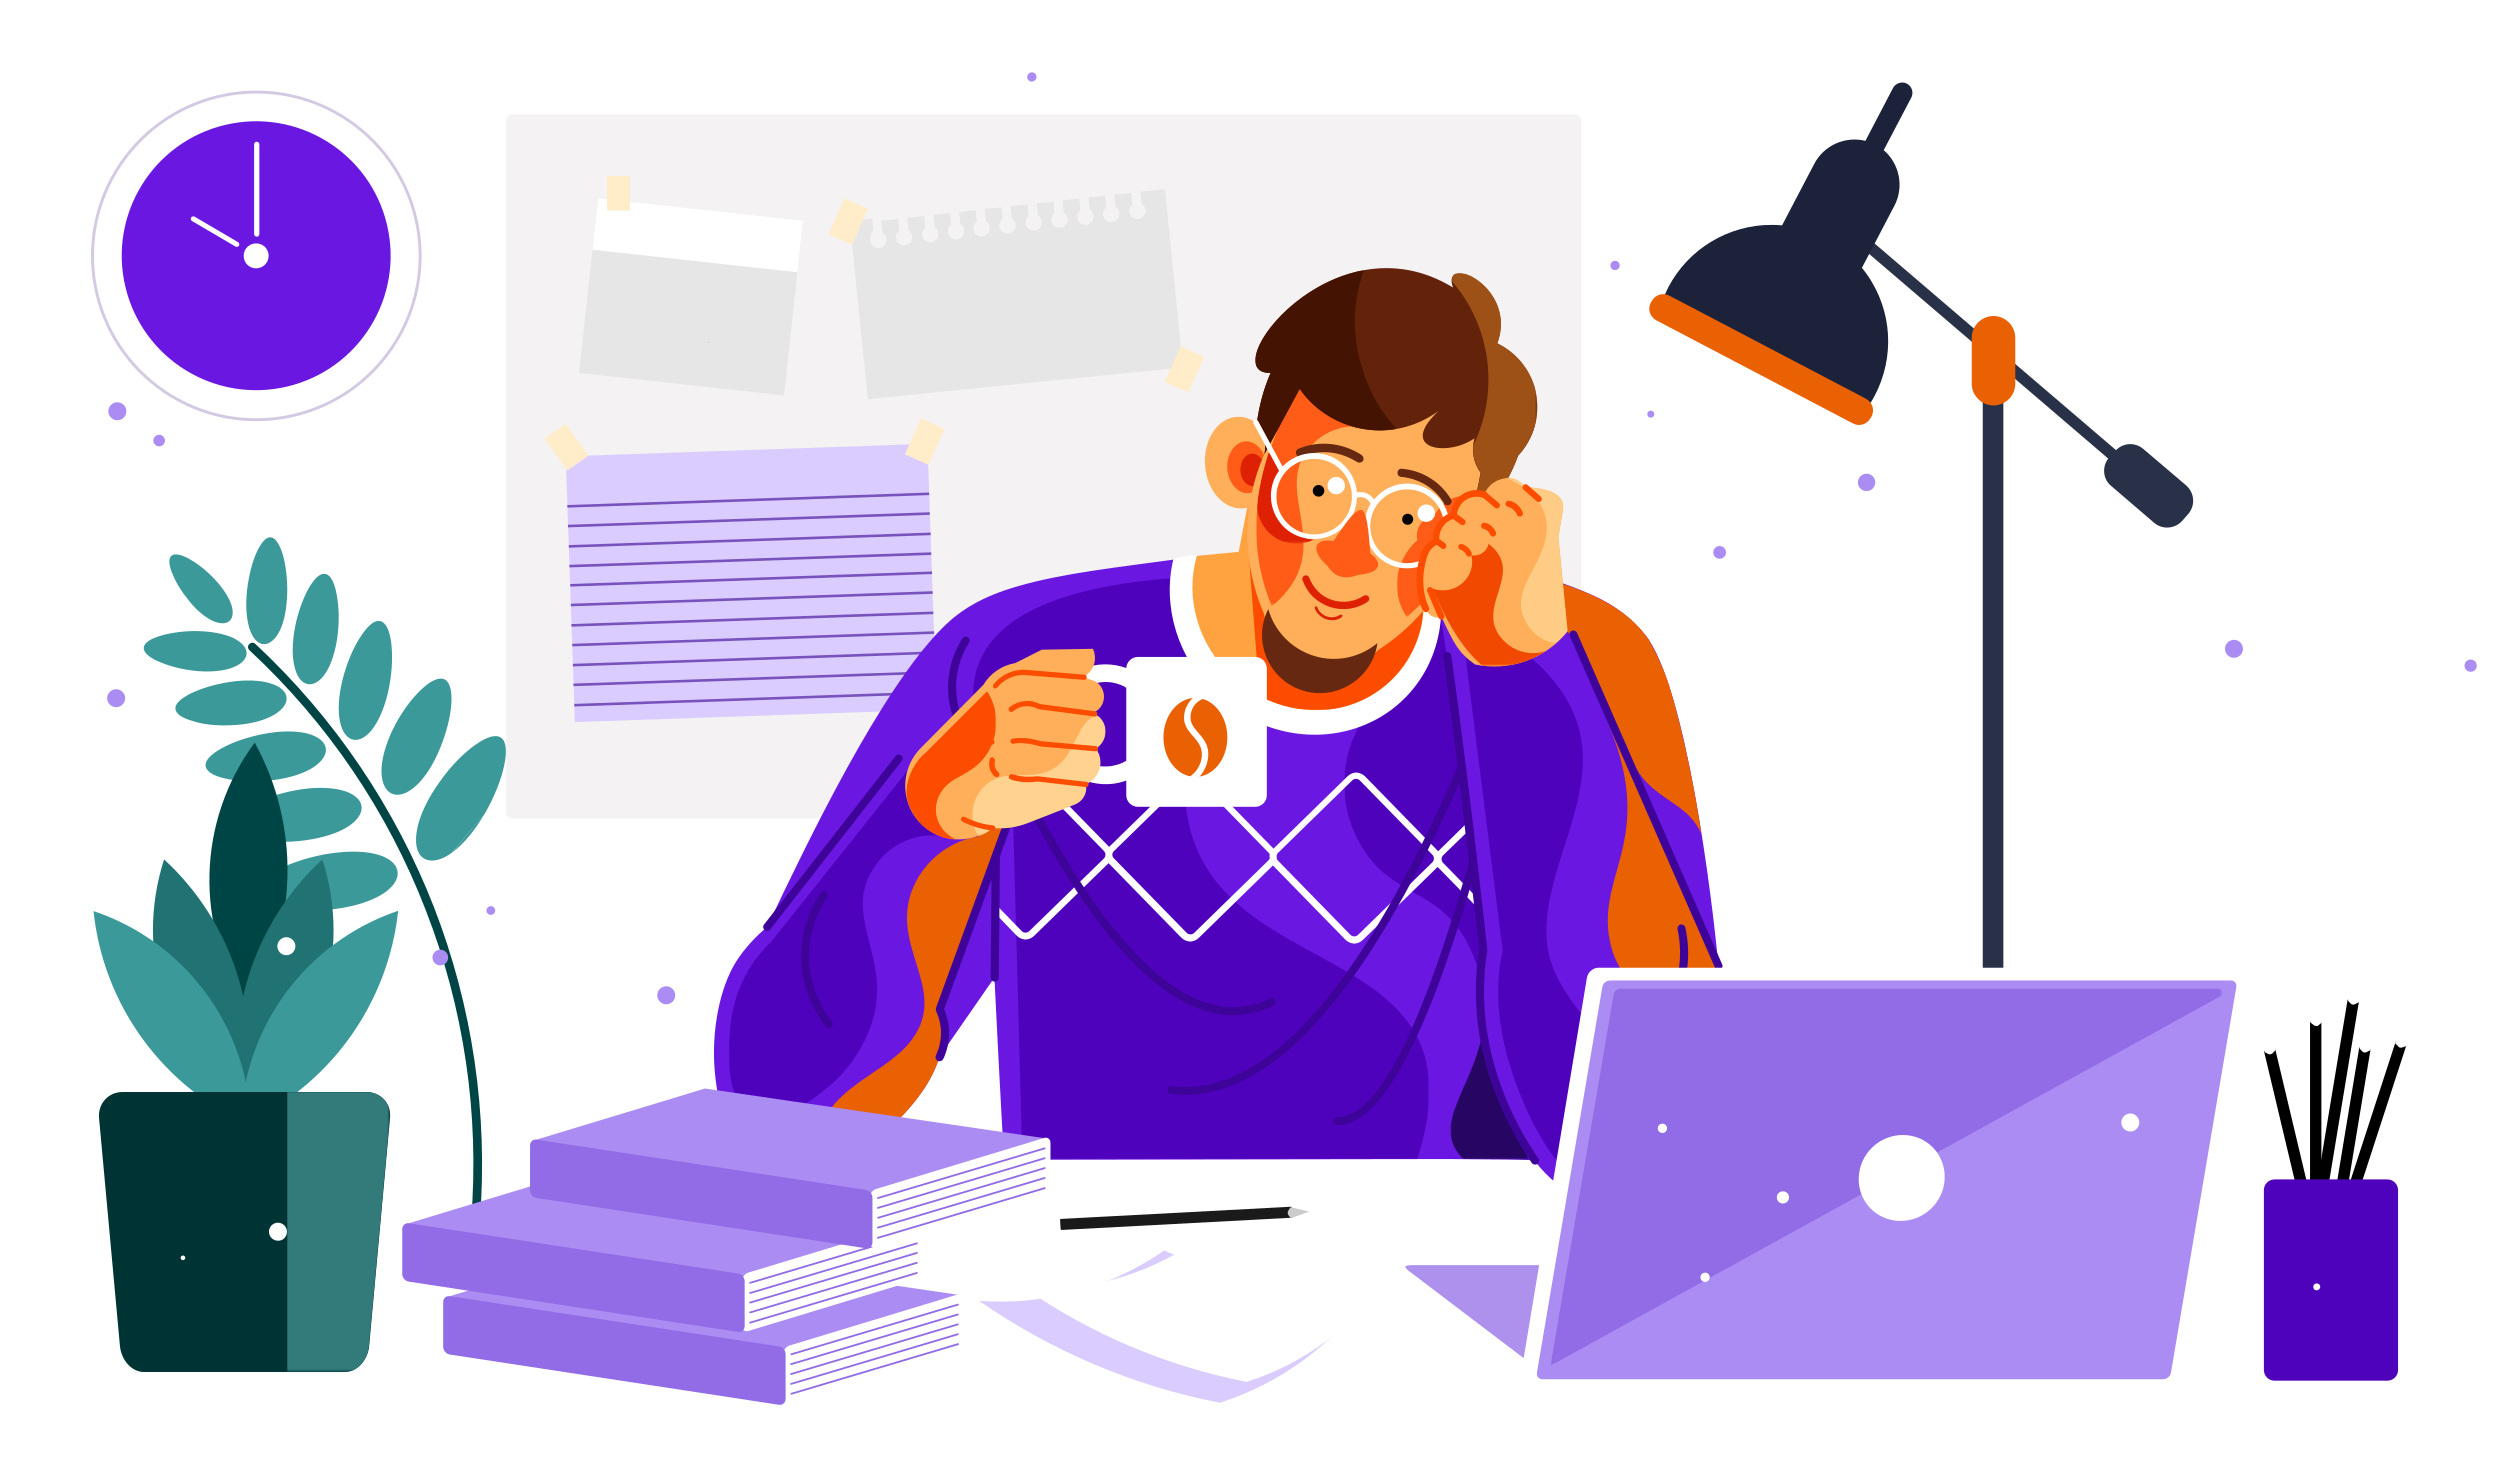 <?xml version="1.0" encoding="utf-8"?><!--Generator: Adobe Illustrator 25.2.0, SVG Export Plug-In . SVG Version: 6.00 Build 0)--><svg version="1.1" id="Layer_1" xmlns="http://www.w3.org/2000/svg" xmlns:xlink="http://www.w3.org/1999/xlink" x="0px" y="0px" viewBox="0 0 860.8 508.2" style="enable-background:new 0 0 860.8 508.2" xml:space="preserve"><style type="text/css">.st0{fill:#3B9999;}
	.st1{fill:#004545;}
	.st2{fill-rule:evenodd;clip-rule:evenodd;fill:#F4F2F2;}
	.st3{fill-rule:evenodd;clip-rule:evenodd;fill:#DBCCFF;}
	.st4{fill-rule:evenodd;clip-rule:evenodd;fill:#7853BD;}
	.st5{fill-rule:evenodd;clip-rule:evenodd;fill:#293149;}
	.st6{fill-rule:evenodd;clip-rule:evenodd;fill:#EA6103;}
	.st7{fill-rule:evenodd;clip-rule:evenodd;fill:#1B223A;}
	.st8{fill-rule:evenodd;clip-rule:evenodd;fill:#6A17E2;}
	.st9{filter:url(#Adobe_OpacityMaskFilter);}
	.st10{fill:url(#SVGID_2_);}
	.st11{mask:url(#SVGID_1_);fill-rule:evenodd;clip-rule:evenodd;fill:#4F02BC;}
	.st12{filter:url(#Adobe_OpacityMaskFilter_1_);}
	.st13{fill:url(#SVGID_4_);}
	.st14{mask:url(#SVGID_3_);fill-rule:evenodd;clip-rule:evenodd;fill:#260563;}
	.st15{filter:url(#Adobe_OpacityMaskFilter_2_);}
	.st16{fill:url(#SVGID_6_);}
	.st17{mask:url(#SVGID_5_);fill-rule:evenodd;clip-rule:evenodd;fill:#4F02BC;}
	.st18{fill:#FFFFFF;}
	.st19{filter:url(#Adobe_OpacityMaskFilter_3_);}
	.st20{fill:url(#SVGID_8_);}
	.st21{mask:url(#SVGID_7_);fill-rule:evenodd;clip-rule:evenodd;fill:#260563;}
	.st22{filter:url(#Adobe_OpacityMaskFilter_4_);}
	.st23{fill:url(#SVGID_10_);}
	.st24{mask:url(#SVGID_9_);fill-rule:evenodd;clip-rule:evenodd;fill:#260563;}
	.st25{filter:url(#Adobe_OpacityMaskFilter_5_);}
	.st26{fill:url(#SVGID_12_);}
	.st27{mask:url(#SVGID_11_);fill-rule:evenodd;clip-rule:evenodd;fill:#EA6103;}
	.st28{filter:url(#Adobe_OpacityMaskFilter_6_);}
	.st29{fill:url(#SVGID_14_);}
	.st30{mask:url(#SVGID_13_);fill-rule:evenodd;clip-rule:evenodd;fill:#EA6103;}
	.st31{filter:url(#Adobe_OpacityMaskFilter_7_);}
	.st32{fill:url(#SVGID_16_);}
	.st33{mask:url(#SVGID_15_);fill-rule:evenodd;clip-rule:evenodd;fill:#6F3AD1;}
	.st34{filter:url(#Adobe_OpacityMaskFilter_8_);}
	.st35{fill:url(#SVGID_18_);}
	.st36{mask:url(#SVGID_17_);fill-rule:evenodd;clip-rule:evenodd;fill:#EA6103;}
	.st37{filter:url(#Adobe_OpacityMaskFilter_9_);}
	.st38{fill:url(#SVGID_20_);}
	.st39{mask:url(#SVGID_19_);fill-rule:evenodd;clip-rule:evenodd;fill:#4F02BC;}
	.st40{fill-rule:evenodd;clip-rule:evenodd;fill:#FFFFFF;}
	.st41{fill-rule:evenodd;clip-rule:evenodd;fill:#FFA340;}
	.st42{filter:url(#Adobe_OpacityMaskFilter_10_);}
	.st43{fill:url(#SVGID_22_);}
	.st44{mask:url(#SVGID_21_);fill-rule:evenodd;clip-rule:evenodd;fill:#FC4C00;}
	.st45{fill-rule:evenodd;clip-rule:evenodd;fill:#FFAF59;}
	.st46{fill-rule:evenodd;clip-rule:evenodd;fill:#FF5D17;}
	.st47{fill-rule:evenodd;clip-rule:evenodd;fill:#DE2104;}
	.st48{filter:url(#Adobe_OpacityMaskFilter_11_);}
	.st49{fill:url(#SVGID_24_);}
	.st50{mask:url(#SVGID_23_);fill-rule:evenodd;clip-rule:evenodd;fill:#FF5D17;}
	.st51{filter:url(#Adobe_OpacityMaskFilter_12_);}
	.st52{fill:url(#SVGID_26_);}
	.st53{mask:url(#SVGID_25_);fill-rule:evenodd;clip-rule:evenodd;fill:#FF5D17;}
	.st54{fill-rule:evenodd;clip-rule:evenodd;fill:#63220A;}
	.st55{filter:url(#Adobe_OpacityMaskFilter_13_);}
	.st56{fill:url(#SVGID_28_);}
	.st57{mask:url(#SVGID_27_);fill-rule:evenodd;clip-rule:evenodd;fill:#451301;}
	.st58{filter:url(#Adobe_OpacityMaskFilter_14_);}
	.st59{fill:url(#SVGID_30_);}
	.st60{mask:url(#SVGID_29_);fill-rule:evenodd;clip-rule:evenodd;fill:#9E5116;}
	.st61{filter:url(#Adobe_OpacityMaskFilter_15_);}
	.st62{fill:url(#SVGID_32_);}
	.st63{mask:url(#SVGID_31_);fill-rule:evenodd;clip-rule:evenodd;fill:#DE2104;}
	.st64{fill-rule:evenodd;clip-rule:evenodd;fill:#662811;}
	.st65{fill:#662811;}
	.st66{fill-rule:evenodd;clip-rule:evenodd;}
	.st67{filter:url(#Adobe_OpacityMaskFilter_16_);}
	.st68{fill:url(#SVGID_34_);}
	.st69{mask:url(#SVGID_33_);fill-rule:evenodd;clip-rule:evenodd;fill:#F24900;}
	.st70{filter:url(#Adobe_OpacityMaskFilter_17_);}
	.st71{fill:url(#SVGID_36_);}
	.st72{mask:url(#SVGID_35_);fill-rule:evenodd;clip-rule:evenodd;fill:#FFCC85;}
	.st73{fill:#FC4C00;}
	.st74{filter:url(#Adobe_OpacityMaskFilter_18_);}
	.st75{fill:url(#SVGID_38_);}
	.st76{mask:url(#SVGID_37_);fill-rule:evenodd;clip-rule:evenodd;fill:#4F02BC;}
	.st77{fill:#3E0499;}
	.st78{filter:url(#Adobe_OpacityMaskFilter_19_);}
	.st79{fill:url(#SVGID_40_);}
	.st80{mask:url(#SVGID_39_);fill-rule:evenodd;clip-rule:evenodd;fill:#FC4C00;}
	.st81{filter:url(#Adobe_OpacityMaskFilter_20_);}
	.st82{fill:url(#SVGID_42_);}
	.st83{mask:url(#SVGID_41_);fill-rule:evenodd;clip-rule:evenodd;fill:#FFD28F;}
	.st84{fill-rule:evenodd;clip-rule:evenodd;fill:#AD91ED;}
	.st85{fill-rule:evenodd;clip-rule:evenodd;fill:#AB8CF2;}
	.st86{fill-rule:evenodd;clip-rule:evenodd;fill:#4F02BC;}
	.st87{fill-rule:evenodd;clip-rule:evenodd;fill:#FFFFFF;stroke:#D4C9E2;stroke-miterlimit:10;}
	.st88{fill-rule:evenodd;clip-rule:evenodd;fill:#004545;}
	.st89{fill-rule:evenodd;clip-rule:evenodd;fill:#217373;}
	.st90{fill-rule:evenodd;clip-rule:evenodd;fill:#3B9999;}
	.st91{fill-rule:evenodd;clip-rule:evenodd;fill:#003333;}
	.st92{fill-rule:evenodd;clip-rule:evenodd;fill:#916CE6;}
	.st93{fill:#916CE6;}
	.st94{fill-rule:evenodd;clip-rule:evenodd;fill:#1A1A1A;}
	.st95{fill-rule:evenodd;clip-rule:evenodd;fill:#CCCCCC;}
	.st96{fill-rule:evenodd;clip-rule:evenodd;fill:#E6E6E6;}
	.st97{fill-rule:evenodd;clip-rule:evenodd;fill:#FFEDCA;}
	.st98{filter:url(#Adobe_OpacityMaskFilter_21_);}
	.st99{fill:url(#SVGID_44_);}
	.st100{mask:url(#SVGID_43_);fill-rule:evenodd;clip-rule:evenodd;fill:#916CE6;}
	.st101{filter:url(#Adobe_OpacityMaskFilter_22_);}
	.st102{fill:url(#SVGID_46_);}
	.st103{mask:url(#SVGID_45_);fill-rule:evenodd;clip-rule:evenodd;fill:#337A7A;}</style><g><path class="st0" d="M166.9,280.2c3.4-5.9,5.7-11.9,6.7-16.6c1-4.7,0.8-8.3-1.1-9.6c-1.9-1.3-5.1-0.2-8.9,2.5
		c-3.8,2.7-8.3,7.1-12.2,12.7c-4,5.5-6.7,11.2-7.7,15.9c-1,4.8-0.4,8.6,2,10.3c2.4,1.7,6.1,1,9.9-1.8"/><path class="st0" d="M155.7,293.5c3.8-2.7,7.8-7.5,11.2-13.4"/><path class="st0" d="M111.8,197.6c-1.8-0.2-3.7,1.8-5.6,5.1c-1.8,3.3-3.6,8-4.6,13.2c-1,5.2-1.1,10.1-0.2,13.6
		c0.8,3.6,2.6,5.9,4.9,6.1c2.3,0.2,4.7-1.7,6.5-5c1.8-3.3,3.1-8,3.6-13.3c0.5-5.3,0.1-10.1-0.7-13.7
		C114.9,200,113.6,197.7,111.8,197.6z"/><path class="st0" d="M153.2,234c-1.8-1-4.6,0.2-7.7,3c-3.1,2.8-6.5,7.1-9.3,12.3c-2.8,5.3-4.5,10.5-4.8,14.8
		c-0.3,4.3,0.8,7.7,3.2,9c2.4,1.3,5.5,0.3,8.6-2.5c3.1-2.8,6-7.3,8.3-12.9c2.3-5.6,3.6-11,3.9-15.3C155.7,238.2,155,235,153.2,234z"/><path class="st0" d="M131.1,213.9c-1.9-0.6-4.1,1.2-6.4,4.5c-2.3,3.3-4.6,8-6.2,13.6c-1.6,5.5-2.2,10.8-1.7,14.9
		c0.5,4.1,2.1,7,4.5,7.7c2.4,0.7,5.1-0.9,7.4-4.2c2.3-3.3,4.2-8.2,5.3-13.9c1.1-5.7,1.2-11.1,0.7-15.2
		C134.2,217.3,133,214.5,131.1,213.9z"/><path class="st0" d="M49.5,222.9c-0.2,1.6,1.6,3.3,4.7,4.7c3.1,1.4,7.3,2.7,12.2,3.3c4.8,0.6,9.3,0.3,12.7-0.7
		c3.3-1,5.5-2.8,5.8-4.9c0.2-2.1-1.5-4.1-4.5-5.6c-3-1.4-7.4-2.3-12.3-2.4c-4.9-0.1-9.4,0.6-12.8,1.6
		C51.9,219.9,49.7,221.3,49.5,222.9z"/><path class="st0" d="M72.5,213.4c2.6,1.4,5,1.6,6.4,0.5c1.4-1.1,1.6-3.4,0.6-6.1c-1-2.7-3.1-5.8-6-8.8c-2.9-3-6-5.3-8.6-6.7
		c-2.6-1.4-4.7-1.8-5.8-1c-1.1,0.9-1,2.9,0,5.6c1,2.7,2.8,6,5.4,9.2C67,209.5,69.9,212,72.5,213.4z"/><path class="st0" d="M93.2,185c-1.7-0.1-3.3,1.9-4.8,5.1c-1.5,3.3-2.7,7.8-3.3,12.9c-0.6,5.1-0.3,9.7,0.7,13.1c1,3.4,2.8,5.6,5,5.7
		c2.1,0.1,4.2-1.8,5.7-5c1.5-3.2,2.3-7.8,2.4-12.9c0.1-5.1-0.6-9.8-1.6-13.2C96.2,187.3,94.8,185.1,93.2,185z"/><path class="st0" d="M95.7,312.2c4.6,1.1,10.8,1.6,17.6,1c6.8-0.6,12.8-2.3,17.1-4.6c4.3-2.3,6.8-5.4,6.5-8.3
		c-0.3-3-3.2-5.2-7.8-6.3c-4.6-1.1-10.7-1-17.5,0.2c-6.7,1.3-12.7,3.4-17,5.8c-4.3,2.3-6.8,4.8-6.6,7.1
		C88.2,309.4,91.1,311.1,95.7,312.2z"/><path class="st0" d="M86.7,288.7c4.2,1,9.9,1.5,16.1,0.9c6.2-0.6,11.8-2.1,15.7-4.2c3.9-2.1,6.2-4.9,6-7.6c-0.2-2.7-3-4.8-7.2-5.8
		c-4.2-1-9.9-1-16,0.2c-6.2,1.2-11.6,3.2-15.6,5.3c-3.9,2.1-6.3,4.4-6.1,6.5C79.8,286.1,82.5,287.6,86.7,288.7z"/><path class="st1" d="M87.9,221.7c-0.6-0.6-1.5-0.5-2.1,0.1c-0.6,0.6-0.5,1.5,0.1,2.1c27.1,25.2,47.7,55.8,60.7,89.5
		c13.1,33.6,18.6,70.1,15.6,107c-0.1,0.8,0.5,1.5,1.4,1.6c0.8,0.1,1.5-0.5,1.6-1.4c3-37.3-2.6-74.3-15.8-108.3
		C136.1,278.3,115.3,247.2,87.9,221.7z"/><path class="st0" d="M77.3,268c3.9,0.9,9.2,1.3,14.9,0.8c5.7-0.5,10.9-1.9,14.5-3.9c3.6-2,5.7-4.5,5.5-7c-0.2-2.5-2.7-4.4-6.6-5.4
		c-3.9-0.9-9.1-0.9-14.8,0.2c-5.7,1.1-10.8,2.9-14.4,4.9c-3.6,2-5.8,4.1-5.6,6C70.9,265.6,73.4,267.1,77.3,268z"/><path class="st0" d="M79.8,249.7c5.3-0.2,10.1-1.3,13.5-3c3.4-1.7,5.5-4,5.4-6.3c-0.1-2.3-2.3-4.2-5.9-5.2c-3.5-1-8.4-1.2-13.6-0.4
		c-5.3,0.8-10,2.3-13.4,3.9c-3.4,1.7-5.5,3.5-5.4,5.3c0.1,1.8,2.3,3.2,5.8,4.2C69.6,249.4,74.5,250,79.8,249.7z"/><path class="st2" d="M542.5,281.8c1.1,0,2-0.9,2-2V41.4c0-1.1-0.9-2-2-2H176.3c-1.1,0-2,0.9-2,2v238.4c0,1.1,0.9,2,2,2H542.5z"/><rect x="196.4" y="155" transform="matrix(0.999 -3.457563e-02 3.457563e-02 0.999 -6.787 9.067)" class="st3" width="124.7" height="91.6"/><rect x="195.4" y="171.8" transform="matrix(0.999 -3.457610e-02 3.457610e-02 0.999 -5.801 9.016)" class="st4" width="124.7" height="0.9"/><rect x="195.6" y="178.6" transform="matrix(0.999 -3.457657e-02 3.457657e-02 0.999 -6.037 9.028)" class="st4" width="124.7" height="0.9"/><rect x="195.9" y="185.6" transform="matrix(0.999 -3.457903e-02 3.457903e-02 0.999 -6.279 9.041)" class="st4" width="124.7" height="0.9"/><rect x="196.1" y="192.4" transform="matrix(0.999 -3.457659e-02 3.457659e-02 0.999 -6.513 9.053)" class="st4" width="124.7" height="0.9"/><rect x="196.4" y="199" transform="matrix(0.999 -3.457704e-02 3.457704e-02 0.999 -6.742 9.065)" class="st4" width="124.7" height="0.9"/><rect x="196.6" y="205.8" transform="matrix(0.999 -3.457905e-02 3.457905e-02 0.999 -6.978 9.078)" class="st4" width="124.7" height="0.9"/><rect x="196.8" y="212.8" transform="matrix(0.999 -3.457650e-02 3.457650e-02 0.999 -7.219 9.089)" class="st4" width="124.7" height="0.9"/><rect x="197.1" y="219.6" transform="matrix(0.999 -3.457610e-02 3.457610e-02 0.999 -7.454 9.102)" class="st4" width="124.7" height="0.9"/><rect x="197.3" y="226.5" transform="matrix(0.999 -3.457708e-02 3.457708e-02 0.999 -7.693 9.114)" class="st4" width="124.7" height="0.9"/><rect x="197.5" y="233.3" transform="matrix(0.999 -3.457708e-02 3.457708e-02 0.999 -7.928 9.127)" class="st4" width="124.7" height="0.9"/><rect x="197.8" y="240.3" transform="matrix(0.999 -3.457805e-02 3.457805e-02 0.999 -8.17 9.139)" class="st4" width="124.7" height="0.9"/><path class="st5" d="M686.4,111.4c-2,0-3.6,1.6-3.6,3.6v0.8l-44.5-38.1l-2.6,3l47,40.2V474c0,0.3,0,0.5,0,0.5
		c4.7-1.1,7.1-1.7,7.1-1.7V127l36.1,30.9c-2.2,2.9-1.8,7.1,1,9.4l14.8,12.7c2.9,2.5,7.3,2.1,9.8-0.8l2-2.3c2.5-2.9,2.1-7.3-0.8-9.8
		L738,154.6c-2.8-2.4-6.9-2.2-9.4,0.4l-38.7-33.1V115C689.9,113,688.3,111.4,686.4,111.4z"/><path class="st6" d="M693.9,132.1v-15.8c0-4.1-3.4-7.5-7.5-7.5c-4.1,0-7.5,3.4-7.5,7.5v15.8c0,4.1,3.4,7.5,7.5,7.5
		C690.5,139.6,693.9,136.3,693.9,132.1z"/><path class="st7" d="M656.6,28.8L656.6,28.8c-1.7-0.9-3.9-0.2-4.8,1.5l-9.5,18.2c-6.8-1.7-14.2,1.4-17.6,7.9l-11.1,21.2
		c-2-0.2-4.1-0.2-6.2-0.1c-15,1-28.2,10.2-34.2,24c21.9,15.4,45.8,27.9,70.9,37.2c7.9-12.8,8.1-28.9,0.3-41.8
		c-1-1.7-2.1-3.2-3.3-4.7l11.2-21.4c3.4-6.5,1.7-14.5-3.7-19.1l9.5-18.1C659,31.9,658.3,29.7,656.6,28.8z"/><path class="st6" d="M638,145.8c2.2,1.2,4.9,0.3,6.1-1.9l0.3-0.5c1.2-2.2,0.3-4.9-1.9-6.1l-67.7-35.5c-2.2-1.2-4.9-0.3-6.1,1.9
		l-0.3,0.5c-1.2,2.2-0.3,4.9,1.9,6.1L638,145.8z"/><path class="st8" d="M404,192.7c-17.7,2.5-37.6,4.5-53.7,9.2c-11.8,3.4-19.3,7.9-25.4,13.9c-21.5,21.2-46.9,74.1-60.8,103.4
		c-4.3,3.6-7.9,7.6-10.7,12c-5.6,9-8.5,23.7-7.3,37.6c1.6,17.9,7.4,28.3,16.7,32.1c22.2,9.2,54.4-15.9,60.6-36.9l19-27.4
		c2,40.7,3.3,62.7,3.3,62.7c120.3-0.1,184.3-0.6,182.7,0.4c9.7,12.5,20.1,15.5,29.8,12.9c27.4-7.4,46.6-53.6,33.5-80
		c-2.2-23.9-11.2-96.4-25.2-114c-4.4-5.5-10.4-10.3-18.9-14c-3.8-1.6-8.6-3.7-15.4-5.6c0,0-7.4,4.6-25.5,2
		C521.3,194.5,487.1,191.7,404,192.7z"/><defs><filter id="Adobe_OpacityMaskFilter" filterUnits="userSpaceOnUse" x="462.8" y="212.5" width="47.3" height="124.3"><feColorMatrix type="matrix" values="1 0 0 0 0  0 1 0 0 0  0 0 1 0 0  0 0 0 1 0"/></filter></defs><mask maskUnits="userSpaceOnUse" x="462.8" y="212.5" width="47.3" height="124.3" id="SVGID_1_"><g class="st9"><linearGradient id="SVGID_2_" gradientUnits="userSpaceOnUse" x1="-211.316" y1="601.588" x2="-110.776" y2="612.278" gradientTransform="matrix(1 0 0 1 632.233 -331.587)"><stop offset="0" style="stop-color:#000000"/><stop offset="1" style="stop-color:#FFFFFF"/></linearGradient><rect x="462.8" y="212.5" class="st10" width="47.8" height="129.1"/></g></mask><path class="st11" d="M509.9,324.6l-2.8-29.2l-7.6-61l-3.4-21.8c0.1-0.1-0.7-0.1-2.3-0.2c-2.9,15.8-12.3,29.5-26,37.9
		c-6.2,11.4-6.6,25.1-1.2,36.9c11.8,25.9,33,14.7,42.9,48.2c0.1,0.4,0.2,0.8,0.3,1.2c0-2.3,0.1-4.4,0.3-6.4L509.9,324.6z"/><defs><filter id="Adobe_OpacityMaskFilter_1_" filterUnits="userSpaceOnUse" x="509.7" y="336.8" width="0.9" height="4.8"><feColorMatrix type="matrix" values="1 0 0 0 0  0 1 0 0 0  0 0 1 0 0  0 0 0 1 0"/></filter></defs><mask maskUnits="userSpaceOnUse" x="509.7" y="336.8" width="0.9" height="4.8" id="SVGID_3_"><g class="st12"><linearGradient id="SVGID_4_" gradientUnits="userSpaceOnUse" x1="-211.316" y1="601.588" x2="-110.776" y2="612.278" gradientTransform="matrix(1 0 0 1 632.233 -331.587)"><stop offset="0" style="stop-color:#000000"/><stop offset="1" style="stop-color:#FFFFFF"/></linearGradient><rect x="462.8" y="212.5" class="st13" width="47.8" height="129.1"/></g></mask><path class="st14" d="M509.8,341.5c0.2-0.3,0.5-0.6,0.8-0.8c-0.2-1.3-0.5-2.6-0.9-4C509.7,338.3,509.7,339.9,509.8,341.5z"/><defs><filter id="Adobe_OpacityMaskFilter_2_" filterUnits="userSpaceOnUse" x="334.9" y="199.1" width="157.3" height="200.2"><feColorMatrix type="matrix" values="1 0 0 0 0  0 1 0 0 0  0 0 1 0 0  0 0 0 1 0"/></filter></defs><mask maskUnits="userSpaceOnUse" x="334.9" y="199.1" width="157.3" height="200.2" id="SVGID_5_"><g class="st15"><linearGradient id="SVGID_6_" gradientUnits="userSpaceOnUse" x1="-24.554" y1="492.364" x2="-143.974" y2="637.734" gradientTransform="matrix(1 0 0 1 504.353 -273.817)"><stop offset="0" style="stop-color:#000000"/><stop offset="1" style="stop-color:#FFFFFF"/></linearGradient><rect x="334.9" y="199.1" class="st16" width="157.3" height="200.2"/></g></mask><path class="st17" d="M403,199.1c-45.3,3.6-68,17.1-68,40.5c11.5,18.5,16.2,33.5,13.9,45.1c2.1,76,3.1,114.6,3.1,114.6
		c90.7-0.1,136-0.2,136-0.2c24.1-74.9-63-59.8-77.9-112.5c-5.4-19.2-0.1-39.8,14-53.9C424,232.7,417,221.5,403,199.1z"/><path class="st18" d="M354.4,320.6c-0.7,0.7-1.9,0.7-2.6,0l-9.5-9.8c0,1,0,2-0.3,3l8.1,8.4c0.8,0.8,1.9,1.2,2.9,1.3
		c1.1,0,2.1-0.4,3-1.2l25.6-25c0,0,0.1-0.1,0.1-0.1c0,0,0.1,0.1,0.1,0.1l25,25.6c0.8,0.8,1.9,1.2,2.9,1.3c1.1,0,2.1-0.4,3-1.2
		l25.6-25l25,25.6c0.8,0.8,1.9,1.2,2.9,1.3c1.1,0,2.1-0.4,3-1.2l25.6-25c0.1-0.1,0.1-0.1,0.2-0.2c0.1,0.1,0.1,0.1,0.2,0.2l12.7,13
		c0.1-0.9,0.3-1.8,0.6-2.7l-11.6-11.9c-0.7-0.7-0.7-1.9,0-2.6l9.7-9.4c-0.2-0.9-0.3-1.8-0.3-2.7v-0.2l-10.9,10.7
		c-0.1,0.1-0.1,0.1-0.2,0.2c-0.1-0.1-0.1-0.1-0.2-0.2l-25-25.6c-0.8-0.8-1.9-1.2-2.9-1.3c-1.1,0-2.1,0.4-3,1.2l-25.6,25l-25-25.6
		c-0.8-0.8-1.9-1.2-2.9-1.3c-1.1,0-2.1,0.4-3,1.2l-25.6,25c0,0-0.1,0.1-0.1,0.1c0,0-0.1-0.1-0.1-0.1l-25-25.6v0
		c-0.8-0.8-1.9-1.2-2.9-1.3c-1.1,0-2.1,0.4-3,1.2l-2,2c0.3,0.9,0.5,1.8,0.5,2.7l3.1-3.1c0.7-0.7,1.9-0.7,2.6,0l25,25.6
		c0.7,0.7,0.7,1.9,0,2.6L354.4,320.6z M439.6,294.4c0.1-0.3,0.2-0.5,0.4-0.7l25.6-25c0.7-0.7,1.9-0.7,2.6,0l25,25.6
		c0.7,0.7,0.7,1.9,0,2.6l-25.6,25c-0.7,0.7-1.9,0.7-2.6,0l-25-25.6c-0.2-0.2-0.3-0.4-0.4-0.7C439.6,295.3,439.6,294.9,439.6,294.4z
		 M383.6,293l25.6-25c0.7-0.7,1.9-0.7,2.6,0l25,25.6c0.2,0.2,0.3,0.4,0.4,0.7c-0.1,0.4-0.1,0.8,0,1.2c-0.1,0.3-0.2,0.5-0.4,0.7
		l-25.6,25c-0.7,0.7-1.9,0.7-2.6,0l-25-25.6C382.8,294.9,382.8,293.7,383.6,293z"/><defs><filter id="Adobe_OpacityMaskFilter_3_" filterUnits="userSpaceOnUse" x="510.5" y="351.6" width="0.5" height="2.3"><feColorMatrix type="matrix" values="1 0 0 0 0  0 1 0 0 0  0 0 1 0 0  0 0 0 1 0"/></filter></defs><mask maskUnits="userSpaceOnUse" x="510.5" y="351.6" width="0.5" height="2.3" id="SVGID_7_"><g class="st19"><linearGradient id="SVGID_8_" gradientUnits="userSpaceOnUse" x1="-207.263" y1="624.03" x2="-130.713" y2="661.54" gradientTransform="matrix(1 0 0 1 668.882 -273.666)"><stop offset="0" style="stop-color:#000000"/><stop offset="1" style="stop-color:#FFFFFF"/></linearGradient><rect x="499.4" y="351.6" class="st20" width="27.1" height="47.8"/></g></mask><path class="st21" d="M510.5,351.6c0.1,0.8,0.2,1.6,0.3,2.3c0.1-0.6,0.2-1.2,0.2-1.8C510.8,352,510.6,351.8,510.5,351.6z"/><defs><filter id="Adobe_OpacityMaskFilter_4_" filterUnits="userSpaceOnUse" x="499.4" y="354" width="27.1" height="45.5"><feColorMatrix type="matrix" values="1 0 0 0 0  0 1 0 0 0  0 0 1 0 0  0 0 0 1 0"/></filter></defs><mask maskUnits="userSpaceOnUse" x="499.4" y="354" width="27.1" height="45.5" id="SVGID_9_"><g class="st22"><linearGradient id="SVGID_10_" gradientUnits="userSpaceOnUse" x1="-207.263" y1="624.03" x2="-130.713" y2="661.54" gradientTransform="matrix(1 0 0 1 668.882 -273.666)"><stop offset="0" style="stop-color:#000000"/><stop offset="1" style="stop-color:#FFFFFF"/></linearGradient><rect x="499.4" y="351.6" class="st23" width="27.1" height="47.8"/></g></mask><path class="st24" d="M503.9,399.1c12.9,0.1,20.4,0.2,22.6,0.3c-7.3-15.1-12.1-27.5-14.6-37.1c-0.5-2.9-0.9-5.7-1.2-8.4
		C507.9,374.3,491.8,387.2,503.9,399.1z"/><defs><filter id="Adobe_OpacityMaskFilter_5_" filterUnits="userSpaceOnUse" x="536.8" y="201" width="49.2" height="86.5"><feColorMatrix type="matrix" values="1 0 0 0 0  0 1 0 0 0  0 0 1 0 0  0 0 0 1 0"/></filter></defs><mask maskUnits="userSpaceOnUse" x="536.8" y="201" width="49.2" height="86.5" id="SVGID_11_"><g class="st25"><linearGradient id="SVGID_12_" gradientUnits="userSpaceOnUse" x1="-159.213" y1="563.072" x2="-137.913" y2="662.112" gradientTransform="matrix(1 0 0 1 706.192 -385.712)"><stop offset="0" style="stop-color:#000000"/><stop offset="1" style="stop-color:#FFFFFF"/></linearGradient><rect x="536.8" y="201" class="st26" width="49.2" height="86.5"/></g></mask><path class="st27" d="M560.2,257.2c5.7,19.1,20.2,16.9,25.7,30.2c-1.2-7.7-2.6-15.7-4.3-23.9c-2.3-10.9-4.4-19.2-6.1-24.8
		c-1.6-5.8-4.1-11.8-7.6-18.1c-4.2-6.3-10.5-11.4-18.9-15.3c-3.4-1.5-7-3-10.9-4.3c-2.3,3.1-1.8,8.5,1.6,16.3c0,0,1,1.4,3.1,4.2
		C542.9,221.5,548.7,233.4,560.2,257.2z"/><defs><filter id="Adobe_OpacityMaskFilter_6_" filterUnits="userSpaceOnUse" x="552.8" y="246.9" width="43.1" height="162.6"><feColorMatrix type="matrix" values="1 0 0 0 0  0 1 0 0 0  0 0 1 0 0  0 0 0 1 0"/></filter></defs><mask maskUnits="userSpaceOnUse" x="552.8" y="246.9" width="43.1" height="162.6" id="SVGID_13_"><g class="st28"><linearGradient id="SVGID_14_" gradientUnits="userSpaceOnUse" x1="-197.715" y1="479.504" x2="-122.845" y2="643.804" gradientTransform="matrix(1 0 0 1 720.884 -263.565)"><stop offset="0" style="stop-color:#000000"/><stop offset="1" style="stop-color:#FFFFFF"/></linearGradient><rect x="551.4" y="244" class="st29" width="44.5" height="165.5"/></g></mask><path class="st30" d="M565.8,409.5c8.5-5,15.6-12.6,21-22.7c4.1-7.6,6.8-15.6,8.3-24c1.7-11.9,0.7-21.6-2.8-28.9
		c0,0-13.2-29-39.5-87c19,43-4.6,54.1,2,79.2c5.5,20.8,31.3,24.3,28.1,54.6C581.6,392.4,575.4,402.9,565.8,409.5z"/><defs><filter id="Adobe_OpacityMaskFilter_7_" filterUnits="userSpaceOnUse" x="551.4" y="244" width="1.3" height="2.9"><feColorMatrix type="matrix" values="1 0 0 0 0  0 1 0 0 0  0 0 1 0 0  0 0 0 1 0"/></filter></defs><mask maskUnits="userSpaceOnUse" x="551.4" y="244" width="1.3" height="2.9" id="SVGID_15_"><g class="st31"><linearGradient id="SVGID_16_" gradientUnits="userSpaceOnUse" x1="-197.715" y1="479.504" x2="-122.845" y2="643.804" gradientTransform="matrix(1 0 0 1 720.884 -263.565)"><stop offset="0" style="stop-color:#000000"/><stop offset="1" style="stop-color:#FFFFFF"/></linearGradient><rect x="551.4" y="244" class="st32" width="44.5" height="165.5"/></g></mask><path class="st33" d="M552.8,246.9c-0.4-1-0.9-1.9-1.3-2.9C551.9,245,552.3,246,552.8,246.9z"/><defs><filter id="Adobe_OpacityMaskFilter_8_" filterUnits="userSpaceOnUse" x="281.1" y="280.5" width="64.3" height="121.3"><feColorMatrix type="matrix" values="1 0 0 0 0  0 1 0 0 0  0 0 1 0 0  0 0 0 1 0"/></filter></defs><mask maskUnits="userSpaceOnUse" x="281.1" y="280.5" width="64.3" height="121.3" id="SVGID_17_"><g class="st34"><linearGradient id="SVGID_18_" gradientUnits="userSpaceOnUse" x1="-158.762" y1="519.33" x2="-126.903" y2="657.38" gradientTransform="matrix(1 0 0 1 450.54 -271.293)"><stop offset="0" style="stop-color:#000000"/><stop offset="1" style="stop-color:#FFFFFF"/></linearGradient><rect x="281.1" y="280.5" class="st35" width="64.3" height="121.3"/></g></mask><path class="st36" d="M281.3,401.8c8.9-2.6,16.1-6.2,21.6-10.7c5.4-3.9,10.5-9.3,15.3-16.2c2.1-3.2,3.7-6.4,4.8-9.5
		c2.9-4.8,3.5-10.7,2-17.8l20.1-60.3c1.3-9.2-1.5-8.9-8.3,0.7c-9.2,1.5-17.1,7.3-21.4,15.5c-11.1,21.5,12.2,36.5-1.6,54.7
		C303.4,372,278.4,375,281.3,401.8z"/><defs><filter id="Adobe_OpacityMaskFilter_9_" filterUnits="userSpaceOnUse" x="504.6" y="225.9" width="60.4" height="182"><feColorMatrix type="matrix" values="1 0 0 0 0  0 1 0 0 0  0 0 1 0 0  0 0 0 1 0"/></filter></defs><mask maskUnits="userSpaceOnUse" x="504.6" y="225.9" width="60.4" height="182" id="SVGID_19_"><g class="st37"><linearGradient id="SVGID_20_" gradientUnits="userSpaceOnUse" x1="-89.338" y1="556.458" x2="-179.319" y2="602.708" gradientTransform="matrix(1 0 0 1 673.997 -265.232)"><stop offset="0" style="stop-color:#000000"/><stop offset="1" style="stop-color:#FFFFFF"/></linearGradient><rect x="504.6" y="225.9" class="st38" width="60.4" height="182"/></g></mask><path class="st39" d="M526.5,225.9c0,0-7.3,0.1-21.9,0.2c0,0,4.3,33.7,12.8,101.2c-3.4,15.1-1.2,32,6.5,50.7
		c4.4,10.7,16.5,36,31.2,28.7c9.3-4.7,13-22.6,7.1-33.9c-8.1-15.5-27.7-29.7-29.5-47.8C529.3,292.2,566.1,259.8,526.5,225.9z"/><path class="st40" d="M467.8,250.4c16.6-5.9,27.6-21,28.4-38.9c-2.2-4.6-16.6-15.2-43.1-31.7c-8.5,4.5-16.2,11-25.6,12.9
		c-4.6,0.9-10.6-0.8-15.4-1.4c-2.9-0.3-6.4,0.5-8.1,1.3c-3.9,16.4,1.6,34.3,14.6,46.5C432.1,251.9,451.2,256.3,467.8,250.4z"/><path class="st41" d="M466,242.3c14.1-5,23.5-17.9,24.2-33.2c-2.4-5.1-22.3-18.7-59.5-40.8c0,0-1.4,7.2-4.2,21.7
		c0,0-4.8,0.5-14.4,1.4c-4.2,14.4,0.4,30.5,12,41.4C435.5,243.6,451.8,247.3,466,242.3z"/><defs><filter id="Adobe_OpacityMaskFilter_10_" filterUnits="userSpaceOnUse" x="430.1" y="192.5" width="60" height="52"><feColorMatrix type="matrix" values="1 0 0 0 0  0 1 0 0 0  0 0 1 0 0  0 0 0 1 0"/></filter></defs><mask maskUnits="userSpaceOnUse" x="430.1" y="192.5" width="60" height="52" id="SVGID_21_"><g class="st42"><linearGradient id="SVGID_22_" gradientUnits="userSpaceOnUse" x1="-105.605" y1="690.111" x2="-163.145" y2="616.96" gradientTransform="matrix(1 0 0 1 599.507 -428.601)"><stop offset="0" style="stop-color:#000000"/><stop offset="1" style="stop-color:#FFFFFF"/></linearGradient><rect x="430.1" y="192.5" class="st43" width="60" height="52"/></g></mask><path class="st44" d="M452.2,244.5c13.3,0.5,25.8-6.3,32.7-17.7c3-5,4.7-10.5,5.2-16.3c-36.3-7.9-56.3-13.9-60-18
		c2.4,31.4,3.6,47.1,3.6,47.1c1.7,0.8,2.6,1.3,2.6,1.3C441.2,243.1,446.7,244.4,452.2,244.5z"/><ellipse transform="matrix(0.998 -6.248691e-02 6.248691e-02 0.998 -9.123 26.986)" class="st45" cx="426.9" cy="159.3" rx="12" ry="15.8"/><path class="st46" d="M430.1,169.8c3.7-0.4,6.4-4.7,6-9.6c-0.4-4.9-3.8-8.6-7.5-8.2c-3.7,0.4-6.4,4.7-6,9.6
		C423,166.5,426.4,170.2,430.1,169.8z"/><path class="st47" d="M431.8,167.4c2.3-0.2,4-3,3.8-6c-0.3-3.1-2.4-5.4-4.7-5.2c-2.3,0.2-4,3-3.8,6
		C427.3,165.3,429.4,167.6,431.8,167.4z"/><path class="st45" d="M451.3,229.2c8.2,2.6,17.2,0.5,23.4-5.5c16.3-10.5,27.6-27.2,31.3-46.3c9.8-13.9,9.5-32.5-0.8-46
		c-10.3-13.5-28-18.6-44.1-13.1c-14.7,5-18.4,16.7-25.8,38.1c-7.7,17.5-7.7,37.4-0.1,54.9C436.9,219.8,443.1,226.6,451.3,229.2z"/><defs><filter id="Adobe_OpacityMaskFilter_11_" filterUnits="userSpaceOnUse" x="481" y="170.7" width="24" height="41.8"><feColorMatrix type="matrix" values="1 0 0 0 0  0 1 0 0 0  0 0 1 0 0  0 0 0 1 0"/></filter></defs><mask maskUnits="userSpaceOnUse" x="481" y="170.7" width="24" height="41.8" id="SVGID_23_"><g class="st48"><linearGradient id="SVGID_24_" gradientUnits="userSpaceOnUse" x1="-185.291" y1="658.33" x2="-152.431" y2="651.1" gradientTransform="matrix(1 0 0 1 650.424 -460.58)"><stop offset="0" style="stop-color:#000000"/><stop offset="1" style="stop-color:#FFFFFF"/></linearGradient><rect x="481" y="170.7" class="st49" width="24" height="41.8"/></g></mask><path class="st50" d="M484.4,212.5c3.3-3.1,5-4.6,5-4.6c-1.4-11.8,0.2-19,4.6-21.5c0.1-4.2,2.2-7.1,6.5-9c-0.3-1.9,1.3-4.2,4.5-6.8
		c-4.7,0-9,2.6-11,6.8c-2,0.3-3.7,1.4-4.9,3c-1.1,1.6-1.5,3.7-1.1,5.6C480.3,192.8,478.7,204.1,484.4,212.5z"/><defs><filter id="Adobe_OpacityMaskFilter_12_" filterUnits="userSpaceOnUse" x="432.4" y="129.1" width="41" height="79.6"><feColorMatrix type="matrix" values="1 0 0 0 0  0 1 0 0 0  0 0 1 0 0  0 0 0 1 0"/></filter></defs><mask maskUnits="userSpaceOnUse" x="432.4" y="129.1" width="41" height="79.6" id="SVGID_25_"><g class="st51"><linearGradient id="SVGID_26_" gradientUnits="userSpaceOnUse" x1="-134.131" y1="667.042" x2="-159.171" y2="610.002" gradientTransform="matrix(1 0 0 1 601.85 -464.381)"><stop offset="0" style="stop-color:#000000"/><stop offset="1" style="stop-color:#FFFFFF"/></linearGradient><rect x="432.4" y="129.1" class="st52" width="41" height="79.6"/></g></mask><path class="st53" d="M452.8,152.1c5.6-5.1,13.6-6.7,20.7-4c-19.9-25.6-31.3-25.3-34,0.9c-8.7,21.5-9.2,41.5-1.6,59.8
		C462.5,188.3,435.3,168.1,452.8,152.1z"/><path class="st54" d="M437.5,128.4c-2.5,5.7-4,11.6-4.8,17.6c2.6,2.8,3.6,6.7,2.6,10.5c8.2-15.1,12.2-22.6,12.2-22.6
		c5.2,7.5,13.3,12.5,22.3,13.9c9,1.4,18.2-0.9,25.5-6.3c-1.5,1.4-2.7,2.8-3.6,4c-7,9.8,7.9,11.2,16,5.4c-1.2,4.1-0.4,8.5,2.1,11.9
		c-1,5.1-1.9,10.6-3.9,14.7c2.2-1.4,4.3-2.1,6.8-1.9c4-6,7.5-12,10-18.7c5.3-5.7,7.6-13.5,6.2-21.1c-1.4-7.6-6.4-14.1-13.4-17.5
		c7.2-19.7-19.6-31.2-15.2-19.3C458.8,73.6,417.3,128.9,437.5,128.4z"/><defs><filter id="Adobe_OpacityMaskFilter_13_" filterUnits="userSpaceOnUse" x="432.3" y="93" width="48.7" height="63.5"><feColorMatrix type="matrix" values="1 0 0 0 0  0 1 0 0 0  0 0 1 0 0  0 0 0 1 0"/></filter></defs><mask maskUnits="userSpaceOnUse" x="432.3" y="93" width="48.7" height="63.5" id="SVGID_27_"><g class="st55"><linearGradient id="SVGID_28_" gradientUnits="userSpaceOnUse" x1="-123.748" y1="606.089" x2="-157.508" y2="661.889" gradientTransform="matrix(1 0 0 1 601.692 -516.664)"><stop offset="0" style="stop-color:#000000"/><stop offset="1" style="stop-color:#FFFFFF"/></linearGradient><rect x="432.3" y="93" class="st56" width="48.7" height="63.5"/></g></mask><path class="st57" d="M437.5,128.4c-2.5,5.7-4,11.6-4.8,17.6c2.6,2.8,3.6,6.7,2.6,10.5l12.2-22.6c7.5,10.7,20.6,16,33.4,13.8
		c-5.3-5.7-9.3-12.5-11.6-20.1l-0.1-0.4c-3.9-11.6-3.4-23.5,0.4-34.2C441.7,98.2,422.5,128.8,437.5,128.4z"/><defs><filter id="Adobe_OpacityMaskFilter_14_" filterUnits="userSpaceOnUse" x="499.9" y="94" width="29.5" height="83.4"><feColorMatrix type="matrix" values="1 0 0 0 0  0 1 0 0 0  0 0 1 0 0  0 0 0 1 0"/></filter></defs><mask maskUnits="userSpaceOnUse" x="499.9" y="94" width="29.5" height="83.4" id="SVGID_29_"><g class="st58"><linearGradient id="SVGID_30_" gradientUnits="userSpaceOnUse" x1="-198.71" y1="595.788" x2="-129" y2="652.188" gradientTransform="matrix(1 0 0 1 669.298 -495.692)"><stop offset="0" style="stop-color:#000000"/><stop offset="1" style="stop-color:#FFFFFF"/></linearGradient><rect x="499.9" y="94" class="st59" width="29.5" height="83.4"/></g></mask><path class="st60" d="M499.9,96.8c7.9,9.1,12.6,21,12.6,33.9c0,8.2-1.9,16-5.3,22.9c-0.2,3.2,0.7,6.4,2.7,9.1
		c-1,5.1-1.9,10.6-3.9,14.7c2.2-1.4,4.3-2.1,6.8-1.9c4-6,7.5-12,10-18.7c5.3-5.7,7.6-13.5,6.2-21.1c-1.4-7.6-6.4-14.1-13.4-17.5
		C522.3,99.7,499.2,88.4,499.9,96.8z"/><defs><filter id="Adobe_OpacityMaskFilter_15_" filterUnits="userSpaceOnUse" x="432.8" y="155.7" width="19.7" height="31.6"><feColorMatrix type="matrix" values="1 0 0 0 0  0 1 0 0 0  0 0 1 0 0  0 0 0 1 0"/></filter></defs><mask maskUnits="userSpaceOnUse" x="432.8" y="155.7" width="19.7" height="31.6" id="SVGID_31_"><g class="st61"><linearGradient id="SVGID_32_" gradientUnits="userSpaceOnUse" x1="-145.762" y1="677.653" x2="-170.192" y2="641.713" gradientTransform="matrix(1 0 0 1 602.246 -485.877)"><stop offset="0" style="stop-color:#000000"/><stop offset="1" style="stop-color:#FFFFFF"/></linearGradient><rect x="432.8" y="155.7" class="st62" width="19.7" height="31.6"/></g></mask><path class="st63" d="M436.9,155.7c-2,6.1-3.4,12.3-4.1,18.7c0.3,4.6,2.8,8.7,6.8,11c4,2.3,8.8,2.4,12.9,0.4c-5.1-0.4-9.7-3.4-12-8
		c-2.3-4.6-2.1-10,0.6-14.4C441.6,162.1,440.2,159.5,436.9,155.7z"/><path class="st64" d="M459.9,237.9c7.6-2.2,13.3-8.6,14.4-16.5c-6.1,5.1-14.4,6.8-22,4.4c-7.6-2.4-13.5-8.5-15.6-16.1
		c-3.6,7.1-2.6,15.6,2.4,21.7C444.1,237.5,452.3,240.1,459.9,237.9z"/><path class="st65" d="M491,167c2.5,1.6,4.7,3.7,6.2,6.3c0.4,0.7,1.3,0.9,1.9,0.5c0.7-0.4,0.9-1.3,0.5-1.9c-1.8-3-4.3-5.5-7.2-7.3
		c-2.9-1.8-6.2-2.9-9.7-3.2c-0.8-0.1-1.5,0.5-1.5,1.3c-0.1,0.8,0.5,1.5,1.3,1.5C485.6,164.5,488.5,165.5,491,167z"/><path class="st65" d="M448.1,157.2c3.2-1.3,6.5-1.7,9.8-1.4c3.3,0.3,6.5,1.5,9.4,3.3c0.7,0.4,1.5,0.2,2-0.4c0.4-0.7,0.2-1.5-0.4-2
		c-3.2-2.1-6.9-3.4-10.6-3.8c-3.7-0.4-7.6,0.1-11.2,1.6c-0.7,0.3-1.1,1.1-0.8,1.8C446.5,157.2,447.3,157.5,448.1,157.2z"/><path class="st66" d="M456,169c0-1.1-0.9-2-2-2c-1.1,0-2,0.9-2,2c0,1.1,0.9,2,2,2C455.1,171,456,170.1,456,169z"/><path class="st66" d="M486.6,178.8c0-1-0.8-1.9-1.9-1.9c-1,0-1.9,0.8-1.9,1.9s0.8,1.9,1.9,1.9C485.7,180.7,486.6,179.8,486.6,178.8
		z"/><path class="st18" d="M474.2,191.4c2.6,2.6,6.3,4.3,10.3,4.3c4,0,7.6-1.6,10.3-4.3c2.6-2.6,4.3-6.3,4.3-10.3c0-4-1.6-7.6-4.3-10.3
		c-2.6-2.6-6.3-4.3-10.3-4.3c-4,0-7.6,1.6-10.3,4.3c-0.4,0.4-0.7,0.8-1.1,1.2c-0.2-0.2-0.3-0.5-0.5-0.7c-0.6-0.6-1.3-1.1-2.1-1.5
		c-0.8-0.3-1.7-0.4-2.5-0.4c-0.3,0-0.5,0.1-0.8,0.1c-0.3-3.6-1.9-6.8-4.3-9.2c-2.7-2.7-6.4-4.3-10.5-4.3c-4.1,0-7.8,1.7-10.5,4.3
		c-0.1,0.1-0.2,0.2-0.3,0.3l-8.4-15.6c-0.2-0.4-0.8-0.6-1.2-0.4c-0.4,0.2-0.6,0.8-0.4,1.2l8.8,16.3c-1.8,2.4-2.8,5.4-2.8,8.7
		c0,4.1,1.7,7.8,4.3,10.5c2.7,2.7,6.4,4.3,10.5,4.3c4.1,0,7.8-1.7,10.5-4.3c2.6-2.6,4.2-6,4.3-9.9c0.3-0.1,0.6-0.2,0.9-0.2
		c0.6-0.1,1.1,0,1.7,0.2c0.5,0.2,1,0.6,1.4,1c0.3,0.3,0.5,0.7,0.7,1.1c-1.3,2.2-2,4.7-2,7.4C470,185.1,471.6,188.8,474.2,191.4z
		 M461.7,180.2c-2.3,2.3-5.6,3.8-9.2,3.8c-3.6,0-6.8-1.4-9.2-3.8c-2.3-2.3-3.8-5.6-3.8-9.2c0-3.6,1.4-6.8,3.8-9.2
		c2.3-2.3,5.6-3.8,9.2-3.8c3.6,0,6.8,1.4,9.2,3.8c2.3,2.3,3.8,5.6,3.8,9.2C465.5,174.6,464,177.8,461.7,180.2z M475.5,172.2
		c2.3-2.3,5.5-3.7,9-3.7c3.5,0,6.7,1.4,9,3.7c2.3,2.3,3.7,5.5,3.7,9c0,3.5-1.4,6.7-3.7,9c-2.3,2.3-5.5,3.7-9,3.7
		c-3.5,0-6.7-1.4-9-3.7c-2.3-2.3-3.7-5.5-3.7-9C471.8,177.6,473.2,174.5,475.5,172.2z"/><path class="st40" d="M494.1,176.7c0-1.7-1.3-3-3-3c-1.7,0-3,1.3-3,3c0,1.7,1.3,3,3,3C492.7,179.7,494.1,178.4,494.1,176.7z"/><path class="st40" d="M463.1,167.2c0-1.7-1.3-3-3-3c-1.7,0-3,1.3-3,3c0,1.7,1.3,3,3,3C461.8,170.2,463.1,168.8,463.1,167.2z"/><path class="st47" d="M457.9,209c2.2,0.7,4.5,0.9,6.7,0.6c2.2-0.3,4.4-1.1,6.3-2.4c0.6-0.4,0.7-1.1,0.4-1.7
		c-0.4-0.6-1.1-0.7-1.7-0.4c-1.6,1.1-3.4,1.7-5.3,2c-1.9,0.2-3.8,0.1-5.6-0.5c-1.8-0.6-3.5-1.6-4.8-2.9c-1.3-1.3-2.4-2.9-3.1-4.8
		c-0.2-0.6-0.9-1-1.6-0.7c-0.6,0.2-1,0.9-0.7,1.6c0.8,2.2,2,4.1,3.6,5.7C453.7,207,455.7,208.2,457.9,209z"/><path class="st46" d="M467.8,197.9c6.4-0.4,9.2-3.4,4-7.4c-0.2-1.5-0.6-14.5-3-14.9c-2.8-0.5-7.8,8.3-9.7,10.7
		c-6.4-1.2-8.3,3.1-1.9,8.7C459.6,198.8,463.2,199.7,467.8,197.9z"/><path class="st47" d="M456.6,213.2c0.9,0.3,1.9,0.4,2.8,0.3c0.9-0.1,1.8-0.4,2.6-1c0.2-0.2,0.3-0.5,0.1-0.7
		c-0.2-0.2-0.5-0.3-0.7-0.1c-0.7,0.4-1.4,0.7-2.2,0.8c-0.8,0.1-1.6,0-2.3-0.2c-0.8-0.3-1.4-0.7-2-1.2c-0.6-0.5-1-1.2-1.3-2
		c-0.1-0.3-0.4-0.4-0.6-0.3c-0.3,0.1-0.4,0.4-0.3,0.6c0.3,0.9,0.8,1.7,1.5,2.3C454.9,212.4,455.7,212.9,456.6,213.2z"/><path class="st40" d="M519.2,195.7c5.8-6,6.9-14.4,2.4-18.9c-4.5-4.5-12.8-3.2-18.5,2.7c-5.8,6-6.9,14.4-2.4,18.9
		C505.2,202.9,513.5,201.6,519.2,195.7z"/><path class="st40" d="M513.4,191.4c3.4-3.5,4.1-8.6,1.4-11.2c-2.6-2.6-7.6-1.9-11,1.6c-3.4,3.5-4.1,8.6-1.4,11.2
		C505,195.6,509.9,194.9,513.4,191.4z"/><path class="st40" d="M509.5,189.1c2.2-2.2,2.6-5.4,0.9-7c-1.7-1.7-4.7-1.2-6.9,1c-2.2,2.2-2.6,5.4-0.9,7
		C504.3,191.8,507.4,191.3,509.5,189.1z"/><path class="st45" d="M496.3,212.3c4.3,9.3,5.9,12.5,11.6,16.5c11.9,2.5,24.3-1.9,31.9-11.5c0,0-1.1-10.7-3.2-32.2
		c0,0,0.5-3.3,1.6-9.9c0.5-4.5-3.8-7-12.9-7.4c-2.6-2.9-5.2-4-9.1-2.6c-2.4,0.9-4.3,2.8-5.2,5.1c-2.4-0.8-5-0.4-7,1
		c-2.1,1.4-3.3,3.7-3.5,6.2c-3.9,1-6.5,4.7-6,8.7C485.6,189.9,487.6,215.8,496.3,212.3z"/><defs><filter id="Adobe_OpacityMaskFilter_16_" filterUnits="userSpaceOnUse" x="493.1" y="187.1" width="39.4" height="42.3"><feColorMatrix type="matrix" values="1 0 0 0 0  0 1 0 0 0  0 0 1 0 0  0 0 0 1 0"/></filter></defs><mask maskUnits="userSpaceOnUse" x="493.1" y="187.1" width="39.4" height="42.3" id="SVGID_33_"><g class="st67"><linearGradient id="SVGID_34_" gradientUnits="userSpaceOnUse" x1="-145.04" y1="616.39" x2="-154.27" y2="686.13" gradientTransform="matrix(1 0 0 1 662.504 -443.653)"><stop offset="0" style="stop-color:#000000"/><stop offset="1" style="stop-color:#FFFFFF"/></linearGradient><rect x="493.1" y="187.1" class="st68" width="39.4" height="42.3"/></g></mask><path class="st69" d="M503.5,200.8c-2.8,2.4-6.6,3.1-10.1,1.9c-0.7,1.8-0.3,2.8,1.3,3.1c4.5,10.5,9.7,18.3,15.7,23.4
		c7.7,1,15.5-0.8,22-5.1c-4.8,1.7-10,0.6-13.8-2.7c-12.9-11.6,7.7-23.6-6.1-34.2c-0.2,1.3-1,2.5-2.1,3.2c-1.1,0.8-2.5,1-3.8,0.8
		C507.5,194.7,506.3,198.4,503.5,200.8z"/><defs><filter id="Adobe_OpacityMaskFilter_17_" filterUnits="userSpaceOnUse" x="518.7" y="164.5" width="21.1" height="57.1"><feColorMatrix type="matrix" values="1 0 0 0 0  0 1 0 0 0  0 0 1 0 0  0 0 0 1 0"/></filter></defs><mask maskUnits="userSpaceOnUse" x="518.7" y="164.5" width="21.1" height="57.1" id="SVGID_35_"><g class="st70"><linearGradient id="SVGID_36_" gradientUnits="userSpaceOnUse" x1="-182.456" y1="629.448" x2="-141.166" y2="655.908" gradientTransform="matrix(1 0 0 1 688.129 -451.482)"><stop offset="0" style="stop-color:#000000"/><stop offset="1" style="stop-color:#FFFFFF"/></linearGradient><rect x="518.7" y="164.5" class="st71" width="21.1" height="57.1"/></g></mask><path class="st72" d="M537.7,172.2c-0.5-0.9-1.3-1.7-2.3-2.3c-1.2-0.7-2.7-1.2-4.5-1.6c-1-0.2-2.3-0.4-3.9-0.5c0,0-0.8-0.3-2.5-0.9
		c-1.9-1.8-3.8-2.6-5.9-2.4c19.5,9,14.4,22,9.5,31.1c-2.7,5-5.4,9.9-4,15.4c1.5,5.4,5.9,9.6,11.4,10.6c1.4-1.2,2.8-2.6,4.2-4.3
		c-1-9.6-2-20.3-3.2-32.2c0.5-3.3,1.1-6.6,1.6-9.9C538.4,174.3,538.2,173.3,537.7,172.2z"/><path class="st73" d="M530.6,172.5c0.4-0.4,0.4-1.1-0.1-1.5l-4.5-4c-0.4-0.4-1.1-0.4-1.5,0.1c-0.4,0.4-0.4,1.1,0.1,1.5l4.5,4
		C529.5,173,530.2,172.9,530.6,172.5z"/><path class="st73" d="M516.2,174.7c0.4-0.5,0.3-1.1-0.1-1.5l-4.4-3.7c-0.5-0.4-1.1-0.3-1.5,0.1c-0.4,0.5-0.3,1.1,0.1,1.5l4.4,3.7
		C515.2,175.2,515.8,175.2,516.2,174.7z"/><path class="st73" d="M504.4,180.4c0.4-0.5,0.3-1.2-0.2-1.5l-3.1-2.3c-0.5-0.4-1.2-0.3-1.5,0.2s-0.3,1.2,0.2,1.5l3.1,2.3
		C503.4,181,504.1,180.9,504.4,180.4z"/><path class="st73" d="M497.8,188.6c0.4-0.5,0.2-1.2-0.2-1.5l-2.4-1.8c-0.5-0.4-1.2-0.2-1.5,0.2c-0.4,0.5-0.2,1.2,0.2,1.5l2.4,1.8
		C496.7,189.2,497.4,189.1,497.8,188.6z"/><path class="st73" d="M521.1,175.5c0.5,0.5,1,1.1,1.2,1.7c0.2,0.6,0.8,0.8,1.4,0.6c0.6-0.2,0.8-0.8,0.6-1.4c-0.4-1-1-1.9-1.8-2.6
		c-0.8-0.7-1.8-1.2-2.8-1.4c-0.6-0.1-1.2,0.2-1.3,0.8c-0.1,0.6,0.2,1.2,0.8,1.3C519.9,174.7,520.5,175,521.1,175.5z"/><path class="st73" d="M512.2,182.8c0.4,0.3,0.7,0.8,0.9,1.3c0.2,0.5,0.9,0.8,1.4,0.6c0.5-0.2,0.8-0.9,0.6-1.4
		c-0.3-0.8-0.9-1.5-1.5-2.1c-0.6-0.6-1.4-1-2.3-1.2c-0.6-0.1-1.2,0.2-1.3,0.8c-0.1,0.6,0.2,1.2,0.8,1.3
		C511.4,182.2,511.8,182.5,512.2,182.8z"/><path class="st73" d="M500.7,178.6c0.5-0.1,0.9-0.5,0.9-1.1c0.1-1.1,0.4-2.1,0.9-3c0.5-0.9,1.2-1.7,2.1-2.3c0.9-0.6,1.9-1,2.9-1.1
		c1-0.1,2.1-0.1,3.1,0.3c0.6,0.2,1.3-0.1,1.5-0.7c0.2-0.6-0.1-1.3-0.7-1.5c-1.4-0.4-2.8-0.6-4.1-0.4c-1.4,0.2-2.7,0.7-3.9,1.5
		c-1.2,0.8-2.1,1.9-2.8,3.1c-0.6,1-0.9,2.1-1.1,3.2c-1.9,0.7-3.4,1.9-4.5,3.5c-1.1,1.6-1.7,3.5-1.6,5.5c-1,0.6-1.8,1.4-2.6,2.3
		c-0.9,1.1-1.5,2.3-1.8,3.7c-0.5,1.5-0.8,2.9-1,4.4c-0.2,1.5-0.3,3-0.2,4.6c0,1.6,0.2,3.3,0.5,4.8c0.3,1.6,0.9,3.2,1.6,4.7
		c0.3,0.6,1,0.8,1.5,0.6c0.6-0.3,0.8-1,0.6-1.5c-0.6-1.3-1.1-2.7-1.4-4.2c-0.3-1.4-0.5-2.9-0.5-4.3c0,0,0-0.1,0-0.1
		c-0.1-1.4,0-2.8,0.2-4.2c0.2-1.4,0.5-2.8,0.9-4.1l0,0c0,0,0,0,0-0.1c0.3-1.1,0.8-2,1.4-2.9c0.7-0.8,1.5-1.5,2.4-2
		c0.4-0.2,0.7-0.7,0.6-1.2c-0.2-1.7,0.3-3.4,1.2-4.7C497.7,180,499.1,179,500.7,178.6z"/><path class="st73" d="M496.7,213.3c0.5-0.2,0.8-0.9,0.6-1.4l-3.9-9.1c-0.2-0.5-0.9-0.8-1.4-0.6c-0.5,0.2-0.8,0.9-0.6,1.4l3.9,9.1
		C495.6,213.2,496.2,213.5,496.7,213.3z"/><path class="st73" d="M504.1,190c0.4,0.3,0.6,0.7,0.8,1.1c0.2,0.5,0.8,0.7,1.3,0.5c0.5-0.2,0.7-0.8,0.5-1.3
		c-0.3-0.7-0.8-1.4-1.4-1.9c-0.6-0.5-1.3-0.9-2-1.1c-0.5-0.1-1,0.2-1.2,0.7c-0.1,0.5,0.2,1,0.7,1.2
		C503.3,189.4,503.7,189.7,504.1,190z"/><defs><filter id="Adobe_OpacityMaskFilter_18_" filterUnits="userSpaceOnUse" x="250.9" y="265.2" width="72.2" height="119.9"><feColorMatrix type="matrix" values="1 0 0 0 0  0 1 0 0 0  0 0 1 0 0  0 0 0 1 0"/></filter></defs><mask maskUnits="userSpaceOnUse" x="250.9" y="265.2" width="72.2" height="119.9" id="SVGID_37_"><g class="st74"><linearGradient id="SVGID_38_" gradientUnits="userSpaceOnUse" x1="-99.515" y1="714.013" x2="-146.505" y2="573.813" gradientTransform="matrix(1 0 0 1 420.298 -288.065)"><stop offset="0" style="stop-color:#000000"/><stop offset="1" style="stop-color:#FFFFFF"/></linearGradient><rect x="250.9" y="265.2" class="st75" width="72.2" height="119.9"/></g></mask><path class="st76" d="M323.1,287.7c0,0-3.5-7.5-10.5-22.5c0,0-15.7,19.7-47.1,59.1c-8.2,7.8-12.9,17.7-14.1,29.5
		c-3,30.1,8.4,41.8,34.1,20.2c3.2-2.7,6.1-5.9,8.5-9.4c20.8-30.6-7.4-46.9,7.8-67.1C306.7,290.7,314.8,287,323.1,287.7z"/><path class="st77" d="M322.9,365.3c0.7,0.3,1.5,0,1.9-0.7c1.3-2.8,2-5.8,2-8.8c0-2.8-0.6-5.6-1.7-8.3l16.3-44.8l-0.3,33.9
		c0,0.8,0.6,1.4,1.4,1.4c0.8,0,1.4-0.6,1.4-1.4l0.4-41.7l3.4-9.4c0.3-0.7-0.1-1.5-0.8-1.8c-0.7-0.3-1.5,0.1-1.8,0.8l-22.8,62.5l0,0
		c-0.1,0.3-0.1,0.7,0,1.1c1.1,2.4,1.7,5,1.7,7.6c0,2.6-0.6,5.2-1.7,7.6C321.9,364.1,322.2,364.9,322.9,365.3z"/><path class="st77" d="M333.3,219.4c-0.6-0.4-1.5-0.2-1.9,0.4c-3.8,5.9-5.4,12.7-4.9,19.3c0.5,6.6,3.2,13.1,7.8,18.3
		c0.5,0.6,1.4,0.6,2,0.1c0.6-0.5,0.6-1.4,0.1-2c-4.3-4.7-6.7-10.6-7.1-16.7c-0.5-6,1-12.2,4.4-17.6
		C334.1,220.6,333.9,219.8,333.3,219.4z"/><path class="st77" d="M284.4,307.1c-0.6-0.4-1.5-0.3-1.9,0.4c-4.8,7-6.9,15.2-6.6,23.3c0.3,8.1,3.2,16.1,8.5,22.7
		c0.5,0.6,1.4,0.7,1.9,0.2c0.6-0.5,0.7-1.4,0.2-1.9c-4.9-6.2-7.6-13.6-7.9-21.1c-0.3-7.5,1.7-15.1,6.2-21.6
		C285.2,308.4,285,307.5,284.4,307.1z"/><path class="st77" d="M310.3,260.1c-0.6-0.5-1.5-0.4-1.9,0.2l-45.3,58c-0.5,0.6-0.4,1.5,0.2,1.9c0.6,0.5,1.5,0.4,1.9-0.2l45.3-58
		C311,261.4,310.9,260.5,310.3,260.1z"/><path class="st77" d="M592.3,333.9c0.7-0.3,1-1.1,0.7-1.8l-50-114.2c-0.3-0.7-1.1-1-1.8-0.7c-0.7,0.3-1,1.1-0.7,1.8l50,114.2
		C590.8,333.9,591.6,334.3,592.3,333.9z"/><path class="st77" d="M403.6,374c-0.8-0.1-1.5,0.5-1.5,1.2c-0.1,0.8,0.5,1.5,1.2,1.5c32.8,3.7,65.9-32,99.2-107.2
		c1,8,2.1,17.1,3.3,27.3c-16.6,58.6-31.7,87.9-45.2,87.8c-0.8,0-1.4,0.6-1.4,1.4c0,0.8,0.6,1.4,1.4,1.4
		c14.4,0.1,29.8-27.6,46.1-83.4c0.8,7.2,1.7,14.9,2.6,23.1c-2,12.5-1.3,25,1.7,37.1c3.2,12.8,8.9,25.1,16.4,36.2
		c0.4,0.6,1.3,0.8,1.9,0.4c0.6-0.4,0.8-1.3,0.4-1.9c-7.4-10.8-12.9-22.8-16-35.3c-2.9-11.8-3.6-24-1.6-36.2c0-0.1,0-0.2,0-0.4h0
		c-1.2-10.9-2.3-21-3.4-30.2c0,0,0,0,0-0.1c-5.5-47.2-9-70.9-9-71c-0.1-0.8-0.8-1.3-1.6-1.2s-1.3,0.8-1.2,1.6c0,0.1,1.9,12.7,5,37.9
		C468.4,341.1,435.7,377.7,403.6,374z"/><path class="st77" d="M551.6,365.3c-0.7,0.2-1.1,1-0.9,1.8c0.2,0.7,1,1.1,1.8,0.9c10.1-3.4,18.2-10.3,23.2-19
		c5-8.7,6.9-19.2,4.6-29.6c-0.2-0.8-0.9-1.2-1.6-1.1c-0.8,0.2-1.2,0.9-1.1,1.6c2.1,9.8,0.3,19.5-4.3,27.7
		C568.6,355.6,561.1,362.1,551.6,365.3z"/><path class="st77" d="M437.3,343.8c-11.6,5.6-23.9,3.3-36.9-6.9c-13.3-10.4-27.2-29-41.7-55.7c-0.4-0.7-1.2-0.9-1.9-0.6
		c-0.7,0.4-0.9,1.2-0.6,1.9c14.7,27.1,28.9,46,42.4,56.6c13.9,10.9,27.1,13.3,39.8,7.2c0.7-0.3,1-1.2,0.6-1.9
		C438.8,343.8,438,343.5,437.3,343.8z"/><path class="st18" d="M377.9,235.1c3.5-0.7,7.2-0.1,10.4,2l3.3-5.2c-4.6-2.9-9.9-3.7-14.9-2.8c-5,1-9.6,3.7-12.8,8.1
		c-3.2,4.4-4.4,9.6-3.8,14.6c0.6,5,3,9.8,7.2,13.3c4.1,3.5,9.3,5.1,14.3,4.9c5.1-0.2,10-2.3,13.8-6.2l-4.4-4.3
		c-2.7,2.7-6.1,4.2-9.7,4.4c-3.5,0.2-7.2-1-10.1-3.4c-2.9-2.5-4.6-5.8-5-9.4c-0.4-3.5,0.4-7.2,2.7-10.3
		C371.2,237.8,374.4,235.8,377.9,235.1z"/><path class="st45" d="M376.3,223.4c0,0-5.9,0.1-17.6,0.3c0,0-3,1.5-9.1,4.6c-4.6,0.8-8.6,3.5-11,7.5c0,0-7.1,7.2-21.3,21.5
		c-7.1,6.9-7.5,18.1-1,25.5c6.5,7.4,17.7,8.3,25.4,2.2c4.3,0.4,8.6-0.3,12.5-1.9c5.2-2,10.3-4.1,15.5-6.1c2.9-1,4.6-4,4-7.1
		c2.3-0.9,4-2.9,4.7-5.3c0.7-2.4,0.2-5-1.3-6.9c2.3-1.3,3.6-3.8,3.4-6.4c-0.2-2.6-1.9-4.9-4.4-5.8c2.2-0.7,3.8-2.7,4-5.1
		c0.2-2.3-0.9-4.6-3-5.8c0,0-1.4-0.5-4.2-1.5C376.6,231.3,378,227,376.3,223.4z"/><path class="st73" d="M343.4,236.7c1.1-1.4,2.5-2.4,4.1-3.2c1.5-0.7,3.2-1.1,5-1.1l0,0l20.7,1.7c0.5,0,1-0.3,1-0.8
		c0-0.5-0.3-1-0.8-1l-20.7-1.7c0,0-0.1,0-0.1,0c-2,0-4,0.4-5.8,1.3c-1.8,0.8-3.4,2.1-4.7,3.7c-0.3,0.4-0.3,1,0.1,1.3
		C342.5,237.2,343,237.1,343.4,236.7z"/><path class="st40" d="M432.2,277.8c2.2,0,4-1.8,4-4v-43.6c0-2.2-1.8-4-4-4h-40.4c-2.2,0-4,1.8-4,4v43.6c0,2.2,1.8,4,4,4H432.2z"/><ellipse class="st6" cx="411.6" cy="253.9" rx="11" ry="13.6"/><path class="st18" d="M411,266.3c-1.1,1.1-2.4,1.9-3.9,2.3l0.6,2.1c1.9-0.5,3.5-1.5,4.9-2.8c1.3-1.3,2.3-3,2.9-4.8
		c1.6-5.6-0.7-8.3-3-10.9c-1.7-2-3.3-3.9-2.3-7.2c0.4-1.4,1.2-2.6,2.3-3.4c1.1-0.8,2.4-1.4,3.9-1.4l-0.1-2.2
		c-1.9,0.1-3.7,0.7-5.1,1.9c-1.4,1.1-2.5,2.7-3.1,4.5c-1.3,4.5,0.7,6.8,2.8,9.2c1.9,2.2,3.8,4.4,2.5,8.9
		C412.9,263.9,412.1,265.3,411,266.3z"/><defs><filter id="Adobe_OpacityMaskFilter_19_" filterUnits="userSpaceOnUse" x="311.9" y="238" width="31" height="51.1"><feColorMatrix type="matrix" values="1 0 0 0 0  0 1 0 0 0  0 0 1 0 0  0 0 0 1 0"/></filter></defs><mask maskUnits="userSpaceOnUse" x="311.9" y="238" width="31" height="51.1" id="SVGID_39_"><g class="st78"><linearGradient id="SVGID_40_" gradientUnits="userSpaceOnUse" x1="-121.539" y1="641.023" x2="-177.619" y2="652.303" gradientTransform="matrix(1 0 0 1 481.383 -384.015)"><stop offset="0" style="stop-color:#000000"/><stop offset="1" style="stop-color:#FFFFFF"/></linearGradient><rect x="311.9" y="238" class="st79" width="31" height="51.1"/></g></mask><path class="st80" d="M328.6,268.4c4.6-2.7,10.5-5,13.3-13.1c2-5.8,1.3-12.2-2-17.3c-14,14-21,21-21,21c-4.2,3.5-6.7,8.7-6.9,14.2
		c1.2,8.9,8.7,15.6,17.6,16C320.5,285.5,319.5,273.8,328.6,268.4z"/><path class="st73" d="M341.5,248.8c-0.4-0.3-1-0.1-1.3,0.3c-0.6,1.1-0.9,2.4-0.8,3.6c0.1,1.2,0.5,2.4,1.4,3.4
		c0.3,0.4,0.9,0.5,1.3,0.1c0.4-0.3,0.5-0.9,0.1-1.3c-0.6-0.7-0.9-1.5-0.9-2.4c-0.1-0.9,0.1-1.7,0.6-2.5
		C342.1,249.6,341.9,249.1,341.5,248.8z"/><path class="st73" d="M341.9,260.8c-0.5-0.1-1,0.1-1.1,0.6c-0.3,1.1-0.3,2.2,0,3.3c0.3,1,0.9,2,1.8,2.7c0.4,0.3,1,0.3,1.3-0.1
		c0.3-0.4,0.3-1-0.1-1.3c-0.6-0.5-1-1.2-1.2-1.9c-0.2-0.7-0.2-1.5,0-2.2C342.6,261.4,342.3,260.9,341.9,260.8z"/><defs><filter id="Adobe_OpacityMaskFilter_20_" filterUnits="userSpaceOnUse" x="334.7" y="246.3" width="46" height="41.6"><feColorMatrix type="matrix" values="1 0 0 0 0  0 1 0 0 0  0 0 1 0 0  0 0 0 1 0"/></filter></defs><mask maskUnits="userSpaceOnUse" x="334.7" y="246.3" width="46" height="41.6" id="SVGID_41_"><g class="st81"><linearGradient id="SVGID_42_" gradientUnits="userSpaceOnUse" x1="-190.381" y1="624.874" x2="-128.901" y2="663.254" gradientTransform="matrix(1 0 0 1 504.149 -385.209)"><stop offset="0" style="stop-color:#000000"/><stop offset="1" style="stop-color:#FFFFFF"/></linearGradient><rect x="334.7" y="246.3" class="st82" width="46" height="41.6"/></g></mask><path class="st83" d="M380.7,251.7c-0.1-2.2-1.2-4.2-3-5.4c0,0-0.1,0.1-0.2,0.3c-6.1,1-7,11.9-13.1,16.9
		c-8.9,7.2-19.8-1.1-27.1,9.2c-3.2,4.5-3.4,10.6-0.4,15.3c1.4-0.5,2.7-1.2,3.9-2.1c1.3-0.5,2-0.7,2-0.7c2.3,0.1,4.3-0.1,6.1-0.4
		c2.1-0.4,4.1-1,6-1.8c5.9-2.3,11-4.3,15.2-6c2.5-1,4.1-3.4,3.9-6.1c0,0,0.2-0.4,0.7-1.3c1.9-1,3.3-2.8,3.9-4.9
		c0.6-2.1,0.3-4.3-0.8-6.2c0,0,0.1-0.4,0.3-1.3C379.7,255.9,380.7,253.8,380.7,251.7z"/><path class="st73" d="M348.8,244.9c1.2-1,2.6-1.6,4.1-1.7c1.5-0.1,3,0.1,4.4,0.9l0,0c0.1,0.1,0.2,0.1,0.3,0.1l19.2,2.5
		c0.5,0.1,1-0.3,1-0.8c0.1-0.5-0.3-1-0.8-1l-19-2.5c-1.7-0.9-3.5-1.2-5.3-1c-1.8,0.2-3.6,0.9-5.1,2.1c-0.4,0.3-0.4,0.9-0.1,1.3
		C347.8,245.2,348.4,245.3,348.8,244.9z"/><path class="st73" d="M352.8,267.4c-1.4-0.1-2.8-0.4-4.2-0.8c-0.5-0.2-1,0.1-1.2,0.6c-0.2,0.5,0.1,1,0.6,1.2
		c1.5,0.5,3.1,0.8,4.7,0.9c1.5,0.1,3.1,0,4.6-0.2l16.5,1.9c0.5,0.1,1-0.3,1-0.8c0.1-0.5-0.3-1-0.8-1l-16.6-1.9c-0.1,0-0.2,0-0.3,0v0
		C355.7,267.4,354.2,267.5,352.8,267.4z"/><path class="st73" d="M336.4,284.9c1.7,0.5,3.5,0.9,5.3,1.1c0.5,0.1,1-0.3,1-0.8c0.1-0.5-0.3-1-0.8-1c-1.7-0.2-3.4-0.5-5-1
		c-1.6-0.5-3.2-1.1-4.7-1.9c-0.5-0.2-1-0.1-1.2,0.4c-0.2,0.5-0.1,1,0.4,1.2C333,283.7,334.7,284.4,336.4,284.9z"/><path class="st73" d="M353.4,256c1.5,0.1,3,0.5,4.4,0.9c0.1,0,0.2,0,0.2,0.1l19.1,1.7c0.5,0,1-0.3,1-0.8c0-0.5-0.3-1-0.8-1l-19-1.7
		c-1.5-0.5-3.1-0.8-4.7-1c-1.6-0.2-3.3-0.1-4.9,0.1c-0.5,0.1-0.9,0.5-0.8,1c0.1,0.5,0.5,0.9,1,0.8
		C350.4,255.8,351.9,255.8,353.4,256z"/><path class="st40" d="M483.9,440.8L483.9,440.8L483.9,440.8c0,0.5,0.8,1.2,2.5,2.4c27.7,21,41.5,31.4,41.5,31.4
		s10.6-11.5,31.7-34.5h-69.7c0.6-1.6-1.4-2.9-6-4C483.9,438.8,483.9,440.3,483.9,440.8C483.9,440.7,483.9,440.8,483.9,440.8z"/><path class="st84" d="M527.9,470.1c0,0,10.6-11.5,31.7-34.5c-48.5,0-72.8,0-72.8,0c-3.8,0-3.8,0.6-0.4,3
		C514,459.6,527.9,470.1,527.9,470.1z"/><path class="st40" d="M743,474.9c1.9,0,3.7-1.6,4-3.5l22.4-134.7c0.3-1.9-1-3.5-2.9-3.5H550.4c-1.9,0-3.7,1.6-4,3.5L524,471.4
		c-0.3,1.9,1,3.5,2.9,3.5H743z"/><path class="st85" d="M744.8,474.9c1.3,0,2.5-1,2.7-2.3L770,339.9c0.2-1.3-0.6-2.3-1.9-2.3H554.4c-1.3,0-2.5,1-2.7,2.3l-22.5,132.7
		c-0.2,1.3,0.6,2.3,1.9,2.3H744.8z"/><path class="st66" d="M799,434.5c0.2,0,0.3-0.1,0.3-0.3v-82.1c0-0.2-0.1-0.3-0.3-0.3h-3.3c-0.2,0-0.3,0.1-0.3,0.3v82.1
		c0,0.2,0.1,0.3,0.3,0.3H799z"/><path class="st40" d="M799.2,352.3c0.2-0.1,0.2-0.3,0.2-0.5c-0.3-1-0.6-2-0.9-3c-0.3-1-0.6-2-0.9-3c-0.1-0.2-0.1-0.3-0.1-0.3
		s0,0.1-0.1,0.3c-0.3,1-0.6,2-0.9,3c-0.3,1-0.6,2-0.9,3c-0.1,0.2,0,0.4,0.2,0.5c0.5,0.3,1,1,1.8,1S798.6,352.6,799.2,352.3z"/><path class="st66" d="M798.4,426.3c0.2,0,0.3-0.1,0.4-0.3l13.4-81c0-0.2-0.1-0.3-0.3-0.4l-3.2-0.5c-0.2,0-0.3,0.1-0.4,0.3l-13.4,81
		c0,0.2,0.1,0.3,0.3,0.4L798.4,426.3z"/><path class="st40" d="M810.1,345.9c0.7,0.1,1.3-0.5,1.9-0.7c0.2-0.1,0.3-0.3,0.3-0.4c-0.1-1-0.3-2.1-0.4-3.1
		c-0.1-1-0.3-2.1-0.4-3.1c0-0.2,0-0.3,0-0.3s-0.1,0.1-0.2,0.3c-0.5,0.9-0.9,1.9-1.4,2.8c-0.5,0.9-0.9,1.9-1.4,2.8
		c-0.1,0.2,0,0.4,0.1,0.5C809,345.1,809.4,345.8,810.1,345.9z"/><path class="st66" d="M799,442.3l3.2-0.8c0.2,0,0.3-0.2,0.2-0.4l-19-79.9c0-0.2-0.2-0.3-0.4-0.2l-3.2,0.8c-0.2,0-0.3,0.2-0.2,0.4
		l19,79.9C798.7,442.3,798.9,442.4,799,442.3z"/><path class="st40" d="M781.9,363c0.7-0.2,1-0.9,1.5-1.3c0.1-0.1,0.2-0.3,0.1-0.5c-0.5-0.9-1.1-1.8-1.6-2.7
		c-0.5-0.9-1.1-1.8-1.6-2.7c-0.1-0.2-0.2-0.3-0.2-0.3s0,0.2,0,0.3c-0.1,1-0.1,2.1-0.2,3.1c-0.1,1-0.1,2.1-0.2,3.1
		c0,0.2,0.1,0.4,0.3,0.4C780.5,362.6,781.2,363.2,781.9,363z"/><path class="st66" d="M802.7,438.4c0.2,0.1,0.3,0,0.4-0.2l25.4-78.1c0.1-0.2,0-0.3-0.2-0.4l-3.1-1c-0.2-0.1-0.3,0-0.4,0.2
		L799.4,437c-0.1,0.2,0,0.3,0.2,0.4L802.7,438.4z"/><path class="st40" d="M826.3,360.7c0.7,0.2,1.4-0.3,2-0.4c0.2,0,0.3-0.2,0.3-0.4c0-1,0-2.1,0-3.1c0-1,0-2.1,0-3.1
		c0-0.2,0-0.3,0-0.3s-0.1,0.1-0.2,0.3c-0.6,0.9-1.2,1.7-1.8,2.6c-0.6,0.9-1.2,1.7-1.8,2.6c-0.1,0.2-0.1,0.4,0,0.5
		C825.4,359.7,825.7,360.5,826.3,360.7z"/><path class="st66" d="M802.4,442.8c0.2,0,0.3-0.1,0.4-0.3l13.4-81c0-0.2-0.1-0.3-0.3-0.4l-3.2-0.5c-0.2,0-0.3,0.1-0.4,0.3l-13.4,81
		c0,0.2,0.1,0.3,0.3,0.4L802.4,442.8z"/><path class="st40" d="M814.1,362.4c0.7,0.1,1.3-0.5,1.9-0.7c0.2-0.1,0.3-0.3,0.3-0.4c-0.1-1-0.3-2.1-0.4-3.1
		c-0.1-1-0.3-2.1-0.4-3.1c0-0.2,0-0.3,0-0.3s-0.1,0.1-0.2,0.3c-0.5,0.9-0.9,1.9-1.4,2.8c-0.5,0.9-0.9,1.9-1.4,2.8
		c-0.1,0.2,0,0.4,0.1,0.5C813,361.5,813.4,362.3,814.1,362.4z"/><path class="st86" d="M822,475.4c2,0,3.7-1.6,3.7-3.7v-61.9c0-2-1.6-3.7-3.7-3.7h-38.8c-2,0-3.7,1.6-3.7,3.7v61.9
		c0,2,1.6,3.7,3.7,3.7H822z"/><ellipse transform="matrix(0.561 -0.828 0.828 0.561 -34.173 111.715)" class="st87" cx="88.2" cy="88.1" rx="56.4" ry="56.4"/><ellipse transform="matrix(0.973 -0.23 0.23 0.973 -17.873 22.617)" class="st8" cx="88.2" cy="88.1" rx="46.3" ry="46.3"/><path class="st40" d="M92.5,88.1c0-2.4-1.9-4.3-4.3-4.3c-2.4,0-4.3,1.9-4.3,4.3s1.9,4.3,4.3,4.3C90.6,92.4,92.5,90.4,92.5,88.1z"/><path class="st40" d="M88.4,81.5c0.5,0,0.9-0.4,0.9-0.9V49.7c0-0.5-0.4-0.9-0.9-0.9h0c-0.5,0-0.9,0.4-0.9,0.9v30.9
		C87.5,81.1,87.9,81.5,88.4,81.5L88.4,81.5z"/><path class="st40" d="M81.1,84.9c0.4,0.2,1,0.1,1.2-0.3l0,0c0.2-0.4,0.1-1-0.3-1.2L67,74.6c-0.4-0.2-1-0.1-1.2,0.3v0
		c-0.2,0.4-0.1,1,0.3,1.2L81.1,84.9z"/><path class="st88" d="M87.7,255.7c-20,27-20.8,63.7-2.2,91.6C102.7,319.4,103.5,284.4,87.7,255.7z"/><path class="st89" d="M111,295.9c-24.1,22.2-34.5,55.6-27.2,87.6C110.5,363,121.3,327.9,111,295.9z"/><path class="st89" d="M56.5,295.9c-10.3,32,0.6,67,27.2,87.6C91,351.6,80.6,318.1,56.5,295.9z"/><path class="st90" d="M82.9,387.6c30-13.1,50.7-41.4,54.2-74C105.2,324.4,83.5,354,82.9,387.6z"/><path class="st90" d="M32.2,313.7c3.4,32.6,24.1,60.8,54.2,74C85.7,354,64.1,324.4,32.2,313.7z"/><path class="st91" d="M41.3,463.5c0.5,4.9,4.1,8.9,8.2,8.9c11.6,0,23.1,0,34.7,0c11.6,0,23.1,0,34.7,0c4,0,7.7-4,8.2-8.9
		c1.2-13.1,2.4-26.2,3.6-39.3c1.2-13.1,2.4-26.2,3.6-39.3c0.5-4.9-3.2-8.9-8.1-8.9c-14,0-28,0-42,0c-14,0-28,0-42,0
		c-4.9,0-8.5,4-8.1,8.9c1.2,13.1,2.4,26.2,3.6,39.3C38.9,437.3,40.1,450.4,41.3,463.5z"/><path class="st85" d="M329.8,445.8c0,0-39-5.7-116.9-17.1c0,0-19.3,5.9-58,17.6c30.1,15.5,74.7,22.3,133.9,20.2
		C288.8,466.5,302.4,459.6,329.8,445.8z"/><path class="st40" d="M271.8,483.4l58-17.6c1.2-0.4,2.1-1.7,2.1-3v-15.4c0-1.3-1-2-2.1-1.7l-58,17.6c-1.2,0.4-2.1,1.7-2.1,3v15.4
		C269.6,483,270.6,483.7,271.8,483.4z"/><path class="st92" d="M268.2,483.7c1.2,0.2,2.3-0.7,2.3-2v-15.4c0-1.3-1-2.5-2.3-2.7l-113.3-17.3c-1.2-0.2-2.3,0.7-2.3,2v15.4
		c0,1.3,1,2.5,2.3,2.7L268.2,483.7z"/><path class="st93" d="M329.9,449.5c0.2,0,0.2-0.2,0.2-0.4c0-0.2-0.2-0.2-0.4-0.2L272.4,466c-0.2,0-0.2,0.2-0.2,0.4
		c0,0.2,0.2,0.2,0.4,0.2L329.9,449.5z"/><path class="st93" d="M329.9,452.9c0.2,0,0.2-0.2,0.2-0.4c0-0.2-0.2-0.2-0.4-0.2l-57.4,17.1c-0.2,0-0.2,0.2-0.2,0.4
		c0,0.2,0.2,0.2,0.4,0.2L329.9,452.9z"/><path class="st93" d="M329.9,456.3c0.2,0,0.2-0.2,0.2-0.4c0-0.2-0.2-0.2-0.4-0.2l-57.4,17.1c-0.2,0-0.2,0.2-0.2,0.4
		c0,0.2,0.2,0.2,0.4,0.2L329.9,456.3z"/><path class="st93" d="M329.9,459.7c0.2,0,0.2-0.2,0.2-0.4c0-0.2-0.2-0.2-0.4-0.2l-57.4,17.1c-0.2,0-0.2,0.2-0.2,0.4
		c0,0.2,0.2,0.2,0.4,0.2L329.9,459.7z"/><path class="st93" d="M330,463.1c0.2,0,0.2-0.2,0.2-0.4c0-0.2-0.2-0.2-0.4-0.2l-57.4,17.1c-0.2,0-0.2,0.2-0.2,0.4
		c0,0.2,0.2,0.2,0.4,0.2L330,463.1z"/><path class="st85" d="M315.6,420.7c0,0-39-5.7-116.9-17.1c0,0-19.3,5.9-58,17.6c30.1,15.5,74.7,22.3,133.9,20.2
		C274.6,441.4,288.3,434.5,315.6,420.7z"/><path class="st40" d="M257.6,458.3l58-17.6c1.2-0.4,2.1-1.7,2.1-3v-15.4c0-1.3-1-2-2.1-1.7l-58,17.6c-1.2,0.4-2.1,1.7-2.1,3v15.4
		C255.5,457.9,256.5,458.6,257.6,458.3z"/><path class="st92" d="M254.1,458.6c1.2,0.2,2.3-0.7,2.3-2v-15.4c0-1.3-1-2.5-2.3-2.7l-113.3-17.3c-1.2-0.2-2.3,0.7-2.3,2v15.4
		c0,1.3,1,2.5,2.3,2.7L254.1,458.6z"/><path class="st93" d="M315.8,424.9c0.2,0,0.2-0.2,0.2-0.4c0-0.2-0.2-0.2-0.4-0.2l-57.4,17.1c-0.2,0-0.2,0.2-0.2,0.4
		c0,0.2,0.2,0.2,0.4,0.2L315.8,424.9z"/><path class="st93" d="M315.8,428.4c0.2,0,0.2-0.2,0.2-0.4c0-0.2-0.2-0.2-0.4-0.2l-57.4,17.1c-0.2,0-0.2,0.2-0.2,0.4
		c0,0.2,0.2,0.2,0.4,0.2L315.8,428.4z"/><path class="st93" d="M315.8,431.7c0.2,0,0.2-0.2,0.2-0.4c0-0.2-0.2-0.2-0.4-0.2l-57.4,17.1c-0.2,0-0.2,0.2-0.2,0.4
		c0,0.2,0.2,0.2,0.4,0.2L315.8,431.7z"/><path class="st93" d="M315.8,435.1c0.2,0,0.2-0.2,0.2-0.4c0-0.2-0.2-0.2-0.4-0.2l-57.4,17.1c-0.2,0-0.2,0.2-0.2,0.4
		c0,0.2,0.2,0.2,0.4,0.2L315.8,435.1z"/><path class="st93" d="M315.8,438.6c0.2,0,0.2-0.2,0.2-0.4c0-0.2-0.2-0.2-0.4-0.2l-57.4,17.1c-0.2,0-0.2,0.2-0.2,0.4
		c0,0.2,0.2,0.2,0.4,0.2L315.8,438.6z"/><path class="st85" d="M359.6,391.9c0,0-39-5.7-116.9-17.1c0,0-19.3,5.9-58,17.6c30.1,15.5,74.7,22.3,133.9,20.2
		C318.6,412.6,332.3,405.7,359.6,391.9z"/><path class="st40" d="M301.6,429.5l58-17.6c1.2-0.4,2.1-1.7,2.1-3v-15.4c0-1.3-1-2-2.1-1.7l-58,17.6c-1.2,0.4-2.1,1.7-2.1,3v15.4
		C299.5,429.1,300.5,429.9,301.6,429.5z"/><path class="st92" d="M298.1,429.8c1.2,0.2,2.3-0.7,2.3-2v-15.4c0-1.3-1-2.5-2.3-2.7l-113.3-17.3c-1.2-0.2-2.3,0.7-2.3,2v15.4
		c0,1.3,1,2.5,2.3,2.7L298.1,429.8z"/><path class="st93" d="M359.8,395.7c0.2,0,0.2-0.2,0.2-0.4c0-0.2-0.2-0.2-0.4-0.2l-57.4,17.1c-0.2,0-0.2,0.2-0.2,0.4
		c0,0.2,0.2,0.2,0.4,0.2L359.8,395.7z"/><path class="st93" d="M359.8,399.1c0.2,0,0.2-0.2,0.2-0.4c0-0.2-0.2-0.2-0.4-0.2l-57.4,17.1c-0.2,0-0.2,0.2-0.2,0.4
		c0,0.2,0.2,0.2,0.4,0.2L359.8,399.1z"/><path class="st93" d="M359.8,402.5c0.2,0,0.2-0.2,0.2-0.4c0-0.2-0.2-0.2-0.4-0.2L302.3,419c-0.2,0-0.2,0.2-0.2,0.4
		c0,0.2,0.2,0.2,0.4,0.2L359.8,402.5z"/><path class="st93" d="M359.8,405.9c0.2,0,0.2-0.2,0.2-0.4c0-0.2-0.2-0.2-0.4-0.2l-57.4,17.1c-0.2,0-0.2,0.2-0.2,0.4
		c0,0.2,0.2,0.2,0.4,0.2L359.8,405.9z"/><path class="st93" d="M359.8,409.4c0.2,0,0.2-0.2,0.2-0.4c0-0.2-0.2-0.2-0.4-0.2l-57.4,17.1c-0.2,0-0.2,0.2-0.2,0.4
		c0,0.2,0.2,0.2,0.4,0.2L359.8,409.4z"/><path class="st94" d="M365.5,423.5l79.2-4.2c0.2,0,0.3-0.1,0.3-0.3l-0.2-3.2c0-0.2-0.1-0.3-0.3-0.3l-79.2,4.2
		c-0.2,0-0.3,0.1-0.3,0.3l0.2,3.2C365.2,423.4,365.3,423.5,365.5,423.5z"/><path class="st95" d="M444.9,419.3c0.9-0.3,1.9-0.7,2.8-1c0.9-0.3,1.9-0.7,2.8-1c0.2-0.1,0.3-0.1,0.3-0.1s-0.1,0-0.3-0.1
		c-1-0.2-2-0.5-2.9-0.7c-1-0.2-2-0.5-2.9-0.7c-0.2,0-0.4,0-0.5,0.2c-0.3,0.5-0.9,1.1-0.8,1.8c0,0.7,0.7,1.2,1,1.7
		C444.5,419.3,444.7,419.3,444.9,419.3z"/><path class="st3" d="M472.3,444c-24.5,0.6-48.9-4-71.5-13.4c-18.6,12.9-41.1,19-63.7,17.3c24.9,17.3,53.1,29.3,82.9,35.1
		C441.3,476.2,459.7,462.5,472.3,444z"/><path class="st40" d="M477.6,439.8c-22.6,0.5-45.2-3.7-66.1-12.3c-17.2,11.9-38,17.5-58.9,15.9c23,16,49.1,27,76.6,32.4
		C449,469.6,466,456.9,477.6,439.8z"/><rect x="208" y="67.1" transform="matrix(0.109 -0.994 0.994 0.109 109.987 327.858)" class="st96" width="59.5" height="71"/><rect x="231.3" y="45.5" transform="matrix(0.109 -0.994 0.994 0.109 133.561 310.95)" class="st40" width="17.8" height="71"/><rect x="209" y="60.6" class="st97" width="7.9" height="11.9"/><path class="st96" d="M300.7,79.3l-0.4-4l-7.7,0.8l6.2,61.3l108.5-10.9l-6.2-61.3l-8.4,0.8l0.4,4.2c0.7,0.4,1.3,1.2,1.3,2.1
		c0.2,1.6-1,3-2.5,3.1c-1.6,0.2-3-1-3.1-2.5c-0.1-1,0.3-2,1.1-2.5l-0.4-4l-5.8,0.6l0.4,4.2c0.7,0.4,1.3,1.2,1.3,2.1
		c0.2,1.6-1,3-2.5,3.1c-1.6,0.2-3-1-3.1-2.5c-0.1-1,0.3-2,1.1-2.5l-0.4-4l-5.7,0.6l0.4,4.2c0.7,0.4,1.3,1.2,1.3,2.1
		c0.2,1.6-1,3-2.5,3.1c-1.6,0.2-3-1-3.1-2.5c-0.1-1,0.3-2,1.1-2.5l-0.4-4l-5.7,0.6l0.4,4.2c0.7,0.4,1.3,1.2,1.3,2.1
		c0.2,1.6-1,3-2.5,3.1c-1.6,0.2-3-1-3.1-2.5c-0.1-1,0.3-2,1.1-2.5l-0.4-4l-5.7,0.6l0.4,4.2c0.7,0.4,1.3,1.2,1.3,2.1
		c0.2,1.6-1,3-2.5,3.1c-1.6,0.2-3-1-3.1-2.5c-0.1-1,0.3-2,1.1-2.5l-0.4-4l-5.8,0.6l0.4,4.2c0.7,0.4,1.3,1.2,1.3,2.1
		c0.2,1.6-1,3-2.5,3.1c-1.6,0.2-3-1-3.1-2.5c-0.1-1,0.3-2,1.1-2.5l-0.4-4l-5.7,0.6l0.4,4.2c0.7,0.4,1.3,1.2,1.3,2.1
		c0.2,1.6-1,3-2.5,3.1c-1.6,0.2-3-1-3.1-2.5c-0.1-1,0.3-2,1.1-2.5l-0.4-4l-5.6,0.6l0.4,4.2c0.7,0.4,1.3,1.2,1.3,2.1
		c0.2,1.6-1,3-2.5,3.1c-1.6,0.2-3-1-3.1-2.5c-0.1-1,0.3-2,1.1-2.5l-0.4-4l-5.7,0.6l0.4,4.2c0.7,0.4,1.3,1.2,1.3,2.1
		c0.2,1.6-1,3-2.5,3.1c-1.6,0.2-3-1-3.1-2.5c-0.1-1,0.3-2,1.1-2.5l-0.4-4l-5.8,0.6l0.4,4.2c0.7,0.4,1.3,1.2,1.3,2.1
		c0.2,1.6-1,3-2.5,3.1c-1.6,0.2-3-1-3.1-2.5c-0.1-1,0.3-2,1.1-2.5l-0.4-4l-5.7,0.6l0.4,4.2c0.7,0.4,1.3,1.2,1.3,2.1
		c0.2,1.6-1,3-2.5,3.1c-1.6,0.2-3-1-3.1-2.5C299.5,80.9,300,79.9,300.7,79.3z"/><rect x="285.3" y="71.7" transform="matrix(0.405 -0.914 0.914 0.405 104.197 312.366)" class="st97" width="13.5" height="8.9"/><rect x="401.1" y="122.5" transform="matrix(0.405 -0.914 0.914 0.405 126.615 448.537)" class="st97" width="13.5" height="8.9"/><rect x="311.6" y="147.5" transform="matrix(0.405 -0.914 0.914 0.405 50.567 381.515)" class="st97" width="13.5" height="8.9"/><rect x="190.6" y="147.3" transform="matrix(0.814 -0.581 0.581 0.814 -53.214 141.887)" class="st97" width="8.9" height="13.5"/><path d="M244.1,117.6C244.1,117.6,244.1,117.6,244.1,117.6c-0.1,0.1-0.1,0.2-0.1,0.4c0,0,0,0,0,0
		C244.1,118,244.1,117.8,244.1,117.6L244.1,117.6z"/><path d="M253.6,214.5c0-0.1,0-0.1,0-0.2c0,0.1,0,0.3,0,0.5C253.5,214.7,253.6,214.6,253.6,214.5z"/><defs><filter id="Adobe_OpacityMaskFilter_21_" filterUnits="userSpaceOnUse" x="533.9" y="340.3" width="231.4" height="129.9"><feColorMatrix type="matrix" values="1 0 0 0 0  0 1 0 0 0  0 0 1 0 0  0 0 0 1 0"/></filter></defs><mask maskUnits="userSpaceOnUse" x="533.9" y="340.3" width="231.4" height="129.9" id="SVGID_43_"><g class="st98"><linearGradient id="SVGID_44_" gradientUnits="userSpaceOnUse" x1="71.246" y1="555.057" x2="-154.474" y2="650.997" gradientTransform="matrix(1 0 0 1 703.353 -202.925)"><stop offset="0" style="stop-color:#000000"/><stop offset="1" style="stop-color:#FFFFFF"/></linearGradient><rect x="533.9" y="340.3" class="st99" width="231.4" height="129.9"/></g></mask><path class="st100" d="M765.3,342.5c0.2-1.2-0.6-2.2-1.8-2.2H558.2c-1.2,0-2.4,1-2.6,2.2L533.9,470c0,0.1,0,0.1,0,0.2l231.4-127.6
		L765.3,342.5z"/><path class="st40" d="M654.4,420.4c8.2,0,15-6.6,15.2-14.8c0.2-8.2-6.2-14.8-14.4-14.8s-15,6.6-15.2,14.8
		C639.7,413.7,646.2,420.4,654.4,420.4z"/><path class="st85" d="M43.5,141.6c0-1.7-1.4-3.1-3.1-3.1s-3.1,1.4-3.1,3.1s1.4,3.1,3.1,3.1S43.5,143.4,43.5,141.6z"/><path class="st85" d="M56.8,151.7c0-1.1-0.9-2-2-2c-1.1,0-2,0.9-2,2c0,1.1,0.9,2,2,2C55.9,153.7,56.8,152.8,56.8,151.7z"/><path class="st40" d="M143.1,178.5c0-1.7-1.4-3.1-3.1-3.1s-3.1,1.4-3.1,3.1s1.4,3.1,3.1,3.1S143.1,180.2,143.1,178.5z"/><path class="st40" d="M101.7,325.8c0-1.7-1.4-3.1-3.1-3.1c-1.7,0-3.1,1.4-3.1,3.1s1.4,3.1,3.1,3.1
		C100.3,328.9,101.7,327.5,101.7,325.8z"/><path class="st85" d="M154.3,329.7c0-1.5-1.2-2.7-2.7-2.7c-1.5,0-2.7,1.2-2.7,2.7c0,1.5,1.2,2.7,2.7,2.7
		C153.1,332.4,154.3,331.2,154.3,329.7z"/><path class="st85" d="M170.5,313.5c0-0.8-0.7-1.5-1.5-1.5c-0.8,0-1.5,0.7-1.5,1.5c0,0.8,0.7,1.5,1.5,1.5
		C169.8,315,170.5,314.4,170.5,313.5z"/><defs><filter id="Adobe_OpacityMaskFilter_22_" filterUnits="userSpaceOnUse" x="98.8" y="375.9" width="35.5" height="96.5"><feColorMatrix type="matrix" values="1 0 0 0 0  0 1 0 0 0  0 0 1 0 0  0 0 0 1 0"/></filter></defs><mask maskUnits="userSpaceOnUse" x="98.8" y="375.9" width="35.5" height="96.5" id="SVGID_45_"><g class="st101"><linearGradient id="SVGID_46_" gradientUnits="userSpaceOnUse" x1="-218.483" y1="567.578" x2="-127.243" y2="645.848" gradientTransform="matrix(1 0 0 1 268.25 -200.741)"><stop offset="0" style="stop-color:#000000"/><stop offset="1" style="stop-color:#FFFFFF"/></linearGradient><rect x="98.8" y="375.9" class="st102" width="35.5" height="96.5"/></g></mask><path class="st103" d="M127,463.5c1.2-13.1,2.4-26.2,3.6-39.3c1.2-13.1,2.4-26.2,3.6-39.3c0.5-4.9-3.2-8.9-8.1-8.9H98.8v96.5h20
		C122.9,472.4,126.6,468.4,127,463.5z"/><path class="st85" d="M43.1,240.4c0-1.7-1.4-3.1-3.1-3.1c-1.7,0-3.1,1.4-3.1,3.1s1.4,3.1,3.1,3.1C41.7,243.5,43.1,242.1,43.1,240.4
		z"/><path class="st85" d="M232.5,342.7c0-1.7-1.4-3.1-3.1-3.1s-3.1,1.4-3.1,3.1c0,1.7,1.4,3.1,3.1,3.1S232.5,344.4,232.5,342.7z"/><path class="st40" d="M262.3,304.8c0-0.8-0.6-1.4-1.4-1.4c-0.8,0-1.4,0.6-1.4,1.4c0,0.8,0.6,1.4,1.4,1.4
		C261.6,306.2,262.3,305.6,262.3,304.8z"/><path class="st40" d="M98.8,424.1c0-1.7-1.4-3.1-3.1-3.1c-1.7,0-3.1,1.4-3.1,3.1s1.4,3.1,3.1,3.1C97.4,427.3,98.8,425.9,98.8,424.1
		z"/><path class="st40" d="M574,388.5c0-0.9-0.7-1.6-1.6-1.6s-1.6,0.7-1.6,1.6c0,0.9,0.7,1.6,1.6,1.6S574,389.4,574,388.5z"/><path class="st40" d="M641,299.2c0-0.9-0.7-1.6-1.6-1.6c-0.9,0-1.6,0.7-1.6,1.6c0,0.9,0.7,1.6,1.6,1.6
		C640.3,300.8,641,300.1,641,299.2z"/><path class="st85" d="M772.3,223.4c0-1.7-1.4-3.1-3.1-3.1c-1.7,0-3.1,1.4-3.1,3.1s1.4,3.1,3.1,3.1
		C770.9,226.5,772.3,225.1,772.3,223.4z"/><path class="st40" d="M736.6,386.5c0-1.7-1.4-3.1-3.1-3.1s-3.1,1.4-3.1,3.1c0,1.7,1.4,3.1,3.1,3.1S736.6,388.2,736.6,386.5z"/><path class="st85" d="M594.3,190.2c0-1.2-1-2.2-2.2-2.2c-1.2,0-2.2,1-2.2,2.2c0,1.2,1,2.2,2.2,2.2
		C593.3,192.4,594.3,191.4,594.3,190.2z"/><path class="st40" d="M588.7,439.8c0-0.9-0.7-1.6-1.6-1.6c-0.9,0-1.6,0.7-1.6,1.6c0,0.9,0.7,1.6,1.6,1.6
		C588,441.4,588.7,440.7,588.7,439.8z"/><path class="st40" d="M616,412.3c0-1.2-0.9-2.1-2.1-2.1c-1.2,0-2.1,0.9-2.1,2.1c0,1.2,0.9,2.1,2.1,2.1
		C615,414.4,616,413.5,616,412.3z"/><path class="st85" d="M852.8,229.2c0-1.2-0.9-2.1-2.1-2.1s-2.1,0.9-2.1,2.1c0,1.2,0.9,2.1,2.1,2.1S852.8,230.4,852.8,229.2z"/><path class="st40" d="M798.9,443.1c0-0.7-0.5-1.2-1.2-1.2c-0.7,0-1.2,0.5-1.2,1.2c0,0.7,0.5,1.2,1.2,1.2
		C798.4,444.2,798.9,443.7,798.9,443.1z"/><path class="st85" d="M569.6,142.6c0-0.7-0.5-1.2-1.2-1.2c-0.7,0-1.2,0.5-1.2,1.2c0,0.7,0.5,1.2,1.2,1.2
		C569.1,143.8,569.6,143.3,569.6,142.6z"/><path class="st85" d="M557.7,91.4c0-0.9-0.7-1.6-1.6-1.6c-0.9,0-1.6,0.7-1.6,1.6c0,0.9,0.7,1.6,1.6,1.6
		C557,93,557.7,92.3,557.7,91.4z"/><path class="st85" d="M356.9,26.5c0-0.9-0.7-1.6-1.6-1.6c-0.9,0-1.6,0.7-1.6,1.6s0.7,1.6,1.6,1.6C356.2,28,356.9,27.3,356.9,26.5z"/><path class="st40" d="M63.8,433.1c0-0.5-0.4-0.8-0.8-0.8c-0.5,0-0.8,0.4-0.8,0.8c0,0.5,0.4,0.8,0.8,0.8
		C63.4,433.9,63.8,433.5,63.8,433.1z"/><path class="st85" d="M645.7,166.1c0-1.7-1.4-3-3-3s-3,1.4-3,3c0,1.7,1.4,3,3,3S645.7,167.8,645.7,166.1z"/></g></svg>